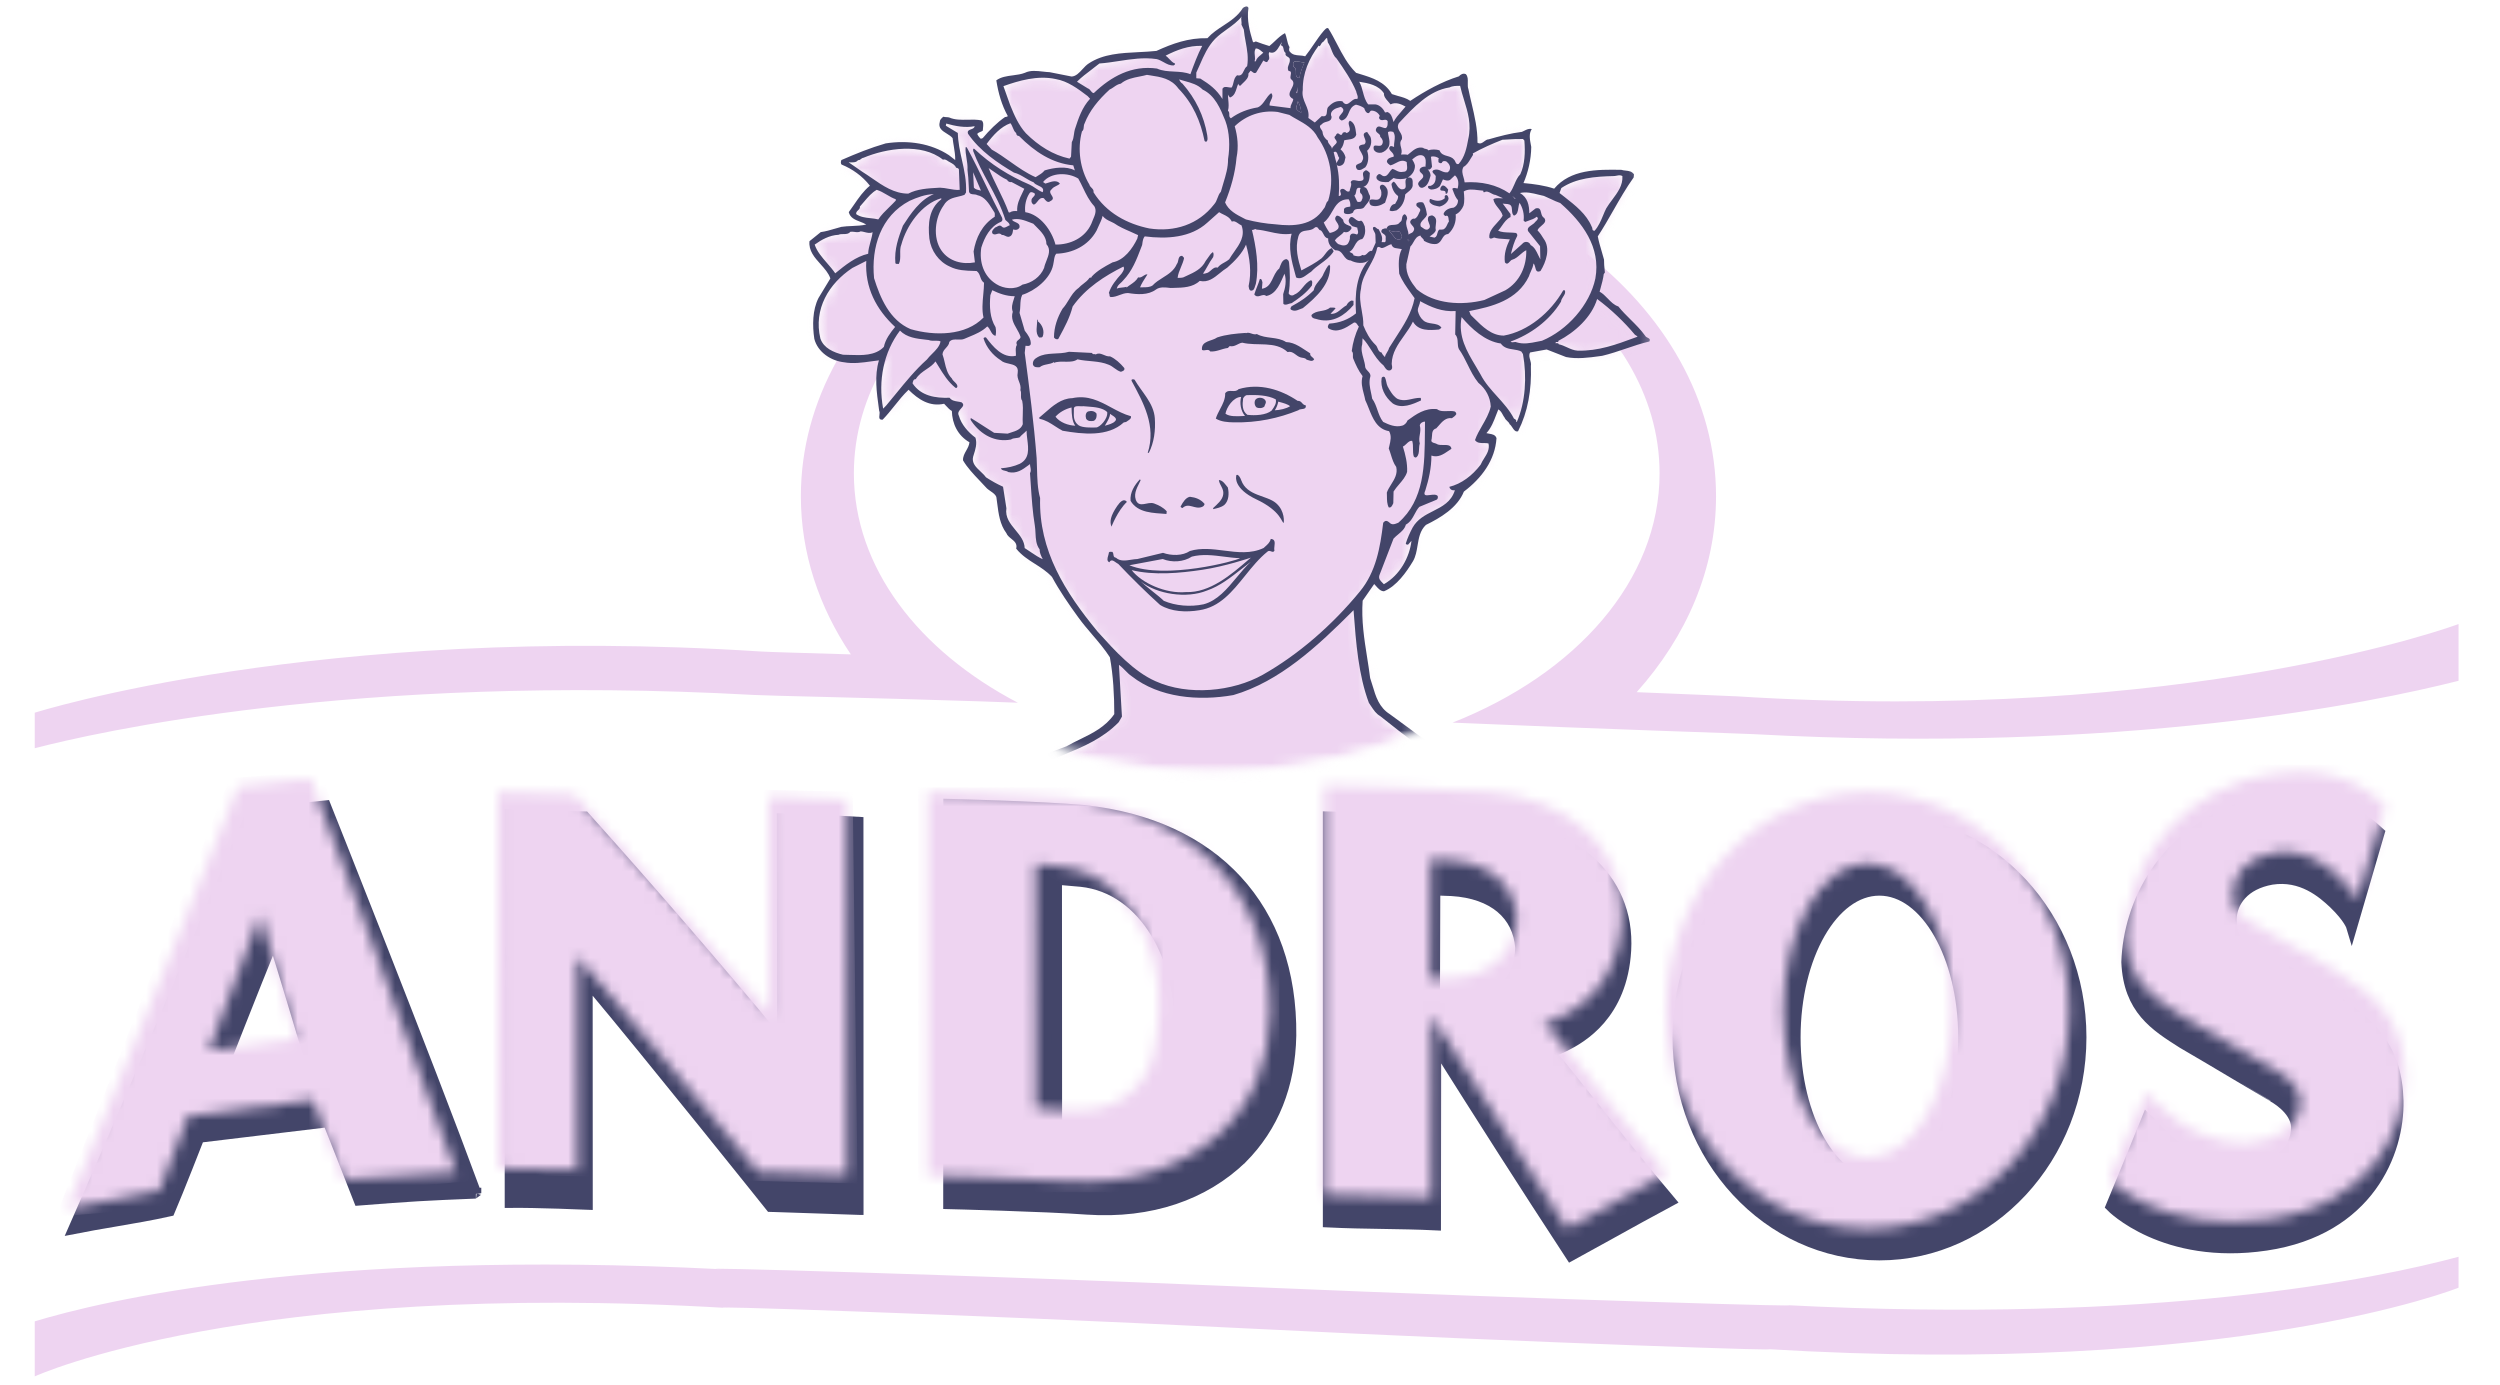 <svg width="231" height="128" viewBox="0 0 231 128" fill="none" version="1.1" sodipodi:docname="andros.svg" inkscape:version="1.3.2 (091e20ef0f, 2023-11-25)" xmlns:inkscape="http://www.inkscape.org/namespaces/inkscape" xmlns:sodipodi="http://sodipodi.sourceforge.net/DTD/sodipodi-0.dtd" xmlns:xlink="http://www.w3.org/1999/xlink" xmlns="http://www.w3.org/2000/svg" xmlns:svg="http://www.w3.org/2000/svg"><sodipodi:namedview pagecolor="#545784" bordercolor="#000000" borderopacity="0.25" inkscape:showpageshadow="2" inkscape:pageopacity="0.0" inkscape:pagecheckerboard="0" inkscape:deskcolor="#d1d1d1" inkscape:zoom="2.7402597" inkscape:cx="105.64692" inkscape:cy="78.64218" inkscape:window-width="1440" inkscape:window-height="891" inkscape:window-x="0" inkscape:window-y="32" inkscape:window-maximized="1" inkscape:current-layer="svg56"/><path d="M 116.283 13.648 C 92.973 13.648 74 28.095 74 45.855 C 74 51.114 75.667 56.077 78.617 60.465 C 74.114 60.33 71.072 60.25 70.234 60.195 C 29.357 57.545 3.211 65.854 3.211 65.854 L 3.211 69.135 C 8.495 67.769 32.579 62.163 69.691 64.215 C 71.175 64.299 79.447 64.443 90.516 64.803 L 90.52 64.803 C 91.616 64.837 92.901 64.892 94.049 64.932 C 84.874 60.129 78.898 52.436 78.898 43.736 C 78.898 29.177 95.565 17.371 116.123 17.371 C 136.68 17.371 153.344 29.177 153.344 43.736 C 153.344 53.645 145.621 62.264 134.217 66.77 C 148.822 67.404 160.772 67.768 161.992 67.834 C 196.225 69.689 219.149 64.937 227.17 62.906 L 227.17 57.662 C 227.17 57.662 202.22 66.997 160.289 64.33 L 160.289 64.334 C 159.675 64.296 156.303 64.172 151.229 63.957 C 155.85 58.795 158.562 52.565 158.562 45.855 C 158.562 28.095 139.593 13.648 116.283 13.648 z M 227.17 116.125 C 219.724 118.131 199.371 122.384 164.805 120.582 C 169.227 120.815 143.975 120.126 115.77 118.924 C 87.882 117.73 61.819 117.031 66.736 117.281 C 29.265 115.367 9.265 120.257 3.211 122.092 L 3.211 127.178 C 3.211 127.178 22.801 118.2 67.348 120.867 C 62.548 120.581 87.975 121.381 115.188 122.744 C 142.704 124.119 167.344 124.908 163.031 124.643 C 206.465 127.297 227.17 118.984 227.17 118.984 L 227.17 116.125 z " fill="#eed4f1" fill-opacity="1"/><path d="M208.153 87.915C210.879 89.416 212.304 90.256 215.085 91.961C219.237 94.557 221.477 96.983 221.583 101.729C221.68 106.47 218.865 113.645 209.391 115.056C199.918 116.463 195.069 111.471 195.069 111.471C196.198 108.751 197.267 106.141 198.388 103.383C198.831 103.792 202.061 108.111 207.388 108.064C210.499 107.74 212.194 106.363 212.194 104.116C212.131 102.432 210.004 101.319 210.004 101.319C209.987 101.319 204.479 98.007 201.664 96.378C199.161 94.783 196.697 93.27 196.511 88.9C196.68 83.507 199.884 77.069 207.223 74.57C212.46 73.151 216.206 73.773 219.165 76.323C219.389 76.531 219.841 76.937 219.841 76.937L217.301 85.638C217.301 85.638 217.064 84.832 215.656 83.477C214.595 82.475 212.68 80.816 209.903 81.247C207.354 81.699 206.217 83.302 206.162 84.931C206.14 86.632 206.622 86.922 208.153 87.911" fill="#434569" fill-opacity="1" stroke="#434569" stroke-opacity="1"/><path d="M208.153 87.915C210.879 89.416 212.304 90.256 215.085 91.961C219.237 94.557 221.477 96.983 221.583 101.729C221.68 106.47 218.865 113.645 209.391 115.056C199.918 116.463 195.069 111.471 195.069 111.471C196.198 108.751 197.267 106.141 198.388 103.383C198.831 103.792 202.061 108.111 207.388 108.064C210.499 107.74 212.194 106.363 212.194 104.116C212.131 102.432 210.004 101.319 210.004 101.319C209.987 101.319 204.479 98.007 201.664 96.378C199.161 94.783 196.697 93.27 196.511 88.9C196.68 83.507 199.884 77.069 207.223 74.57C212.46 73.151 216.206 73.773 219.165 76.323C219.389 76.531 219.841 76.937 219.841 76.937L217.301 85.638C217.301 85.638 217.064 84.832 215.656 83.477C214.595 82.475 212.68 80.816 209.903 81.247C207.354 81.699 206.217 83.302 206.162 84.931C206.14 86.632 206.622 86.922 208.153 87.911V87.911" stroke="#434569" stroke-width="0.788" fill="#434569" fill-opacity="1" stroke-opacity="1"/><path fill-rule="evenodd" clip-rule="evenodd" d="m 43.969,110.248 c 5e-4,-0.001 10e-4,-0.001 0.002,-0.001 v 0.005 c -6e-4,-0.002 -0.001,-0.003 -0.002,-0.004 z m 0,0 C 39.353,97.691 30.076,74.46 30.076,74.46 l -6.903,0.712 c 0,0 -10.53,25.193 -16.347,38.35 1.199,-0.238 2.443,-0.45 3.694,-0.663 1.736,-0.296 3.485,-0.594 5.146,-0.966 0.765,-1.773 2.727,-6.804 2.727,-6.804 l 11.93,-1.437 c 0,0 2.131,5.372 2.853,7.239 4.671,-0.375 6.197,-0.456 10.795,-0.643 z m -23.583,-11.124 c 0,0 3.078,-7.879 4.895,-12.304 h 0.004 c 1.222,3.935 3.407,11.26 3.407,11.26 z" fill="#434569" fill-opacity="1" stroke="#434569" stroke-opacity="1"/><path d="m 79.395,111.863 -8.235,-0.277 c 0,0 -11.109,-13.903 -16.791,-20.674 0,6.681 0.008,20.478 0.008,20.478 0,0 -4.861,-0.209 -7.347,-0.175 0,-13.076 0,-24.583 -0.013,-36.052 2.384,0.051 4.667,0.175 7.051,0.209 6.134,6.847 11.997,13.63 18.135,21.019 -0.013,-7.312 -0.021,-14.078 -0.034,-20.848 2.439,0.026 7.22,0.328 7.22,0.328 l 0.008,35.992 z" fill="#434569" stroke="#434569" stroke-width="0.788" display="inline" fill-opacity="1" stroke-opacity="1"/><path fill-rule="evenodd" clip-rule="evenodd" d="m 114.742,107.037 c 2.921,-2.947 4.443,-6.724 4.536,-11.358 0.123,-11.759 -7.077,-19.51 -19.095,-20.793 -4.062,-0.367 -12.521,-0.571 -12.521,-0.571 -0.009,11.746 -0.009,23.888 -0.009,36.908 0,0 8.932,0.222 12.779,0.508 5.915,0.4 10.831,-1.348 14.309,-4.694 z m -5.76,-11.386 c -0.217,3.326 -0.375,5.738 -2.885,7.821 v 0.004 c -2.336,1.938 -5.97,1.49 -7.7,1.277 -0.33,-0.041 -0.59,-0.073 -0.759,-0.079 L 97.626,81.243 c 0.484,0.046 0.953,0.086 1.425,0.127 0.278,0.024 0.557,0.048 0.841,0.073 5.944,0.623 9.398,7.333 9.114,13.848 -0.008,0.121 -0.015,0.241 -0.023,0.36 z" fill="#434569" fill-opacity="1" stroke="#434569" stroke-opacity="1"/><path fill-rule="evenodd" clip-rule="evenodd" d="M146.509 101.336C145.033 99.479 143.954 98.121 143.783 97.956C143.473 97.658 143.211 97.5 143.068 97.413C143.008 97.377 142.968 97.354 142.955 97.337C142.955 97.337 143.745 97.086 144.595 96.651C146.129 95.875 149.866 93.781 150.221 87.826C150.627 80.927 144.942 76.625 138.043 76.075C132.822 75.726 122.731 75.478 122.731 75.478V112.916C124.423 113 126.079 113.026 127.735 113.053C129.36 113.078 130.984 113.104 132.644 113.185C132.644 107.578 132.653 102.189 132.665 96.54C136.889 103.234 140.93 109.573 145.144 116.011C146.424 115.313 147.656 114.629 148.879 113.951C150.672 112.958 152.444 111.975 154.314 110.972C152.032 108.285 148.795 104.212 146.509 101.336ZM140.507 87.569C140.507 87.569 140.507 87.569 140.507 87.57V87.566C140.507 87.567 140.507 87.568 140.507 87.569ZM134.145 82.296C138.004 82.535 140.287 84.534 140.507 87.569C140.477 88.983 139.991 90.231 139.074 91.224C138.026 92.349 136.322 92.98 134.826 93.074C133.771 93.134 133.298 93.128 132.953 93.124C132.808 93.123 132.685 93.121 132.551 93.125C132.551 91.29 132.56 89.493 132.568 87.694C132.577 85.89 132.585 84.083 132.585 82.232C132.585 82.232 133.545 82.283 134.145 82.296Z" fill="#434569" fill-opacity="1" stroke="#434569" stroke-opacity="1"/><path fill-rule="evenodd" clip-rule="evenodd" d="M155.041 95.845C155.041 84.718 163.373 75.709 173.653 75.709C183.943 75.709 192.287 84.739 192.287 95.845C192.287 106.952 183.934 115.96 173.653 115.96C163.373 115.96 155.041 106.973 155.041 95.845ZM165.875 95.845C165.875 103.336 169.363 109.42 173.654 109.42C177.953 109.42 181.436 103.349 181.436 95.845C181.436 88.342 177.948 82.258 173.654 82.258C169.359 82.258 165.875 88.355 165.875 95.845Z" fill="#434569" fill-opacity="1" stroke="#434569" stroke-opacity="1"/><mask id="a" style="mask-type:luminance" maskUnits="userSpaceOnUse" x="8" y="71" width="37" height="41"><path fill-rule="evenodd" clip-rule="evenodd" d="M44.156 108.34C39.701 108.531 38.222 108.613 33.697 108.994C32.997 107.096 30.933 101.636 30.933 101.636L19.378 103.096C19.378 103.096 17.477 108.21 16.736 110.013C13.968 110.663 10.946 111.092 8.174 111.668C13.809 98.295 24.009 72.688 24.009 72.688L30.696 71.964C30.696 71.964 39.684 95.582 44.156 108.344V108.34ZM26.052 84.527C24.291 89.025 21.31 97.034 21.31 97.034L29.357 95.972C29.357 95.972 27.24 88.527 26.056 84.527H26.052Z" fill="white"/></mask><g mask="url(#a)" transform="translate(-2)" fill="#eed4f1" fill-opacity="1"><path d="M 45.618,109.124 7.142,112.431 23.227,71.898 31.593,71.274 Z" fill="#eed4f1" fill-opacity="1"/></g><mask id="b" style="mask-type:luminance" maskUnits="userSpaceOnUse" x="194" y="71" width="29" height="42"><path fill-rule="evenodd" clip-rule="evenodd" d="M208.378 85.462C211.185 86.966 212.651 87.808 215.515 89.517C219.788 92.118 222.094 94.549 222.203 99.304C222.303 104.055 219.405 111.245 209.653 112.659C199.9 114.069 194.909 109.066 194.909 109.066C196.071 106.34 197.172 103.726 198.325 100.962C198.782 101.372 202.107 105.7 207.59 105.653C210.793 105.328 212.538 103.948 212.538 101.697C212.473 100.009 210.284 98.894 210.284 98.894C210.266 98.894 204.596 95.575 201.698 93.943C199.121 92.345 196.584 90.828 196.393 86.449C196.567 81.045 199.866 74.594 207.42 72.09C212.812 70.668 216.668 71.291 219.714 73.846C219.945 74.056 220.41 74.462 220.41 74.462L217.795 83.181C217.795 83.181 217.551 82.374 216.102 81.015C215.01 80.011 213.038 78.349 210.179 78.781C207.555 79.234 206.385 80.84 206.328 82.472C206.306 84.176 206.802 84.467 208.378 85.458" fill="white"/></mask><g mask="url(#b)" fill="#eed4f1" fill-opacity="1"><rect x="192.981" y="70.65" width="34.932" height="47.784" fill="#eed4f1" fill-opacity="1"/></g><mask id="c" style="mask-type:luminance" maskUnits="userSpaceOnUse" x="46" y="73" width="33" height="36"><path fill-rule="evenodd" clip-rule="evenodd" d="M78.273 108.567L70.069 108.3C70.069 108.3 59.001 94.904 53.341 88.38C53.341 94.817 53.349 108.111 53.349 108.111C53.349 108.111 48.506 107.91 46.03 107.942C46.03 95.343 46.03 84.256 46.017 73.205C48.392 73.254 50.667 73.374 53.042 73.406C59.153 80.004 64.994 86.54 71.109 93.659C71.096 86.614 71.088 80.094 71.075 73.571C73.505 73.595 78.269 73.887 78.269 73.887L78.277 108.567H78.273Z" fill="white"/></mask><g mask="url(#c)" fill="#eed4f1" fill-opacity="1"><path d="M45.128 72.429L78.787 73.16L79.237 109.36L45.352 108.481L45.128 72.429Z" fill="#eed4f1" fill-opacity="1"/></g><mask id="d" style="mask-type:luminance" maskUnits="userSpaceOnUse" x="85" y="73" width="33" height="37"><path fill-rule="evenodd" clip-rule="evenodd" d="M117.36 93.719C117.267 98.17 115.744 101.797 112.822 104.626C109.341 107.839 104.423 109.518 98.506 109.133C94.658 108.859 85.722 108.646 85.722 108.646C85.722 96.143 85.722 84.484 85.73 73.205C85.73 73.205 94.193 73.402 98.257 73.754C110.28 74.986 117.482 82.429 117.36 93.719ZM104.173 101.203C106.774 99.132 106.85 96.72 107.083 93.347C107.366 87.092 103.911 80.648 97.965 80.05C97.2 79.985 96.468 79.927 95.698 79.858L95.711 102.358C96.768 102.39 101.391 103.422 104.173 101.207V101.203Z" fill="white"/></mask><g mask="url(#d)" fill="#eed4f1" fill-opacity="1"><rect x="84.838" y="72.755" width="33.372" height="37.41" fill="#eed4f1" fill-opacity="1"/></g><mask id="e" style="mask-type:luminance" maskUnits="userSpaceOnUse" x="122" y="72" width="32" height="42"><path fill-rule="evenodd" clip-rule="evenodd" d="M143.414 95.29C143.851 95.716 150.203 103.972 153.964 108.439C150.813 110.144 147.937 111.789 144.778 113.529C140.556 107.026 136.507 100.622 132.276 93.86C132.264 99.566 132.255 105.01 132.255 110.674C128.897 110.51 125.683 110.57 122.324 110.402V72.584C122.324 72.584 132.433 72.834 137.663 73.187C144.575 73.743 150.271 78.088 149.864 85.057C149.509 91.073 145.765 93.188 144.228 93.972C143.376 94.411 142.584 94.665 142.584 94.665C142.631 94.721 142.974 94.863 143.414 95.29ZM140.132 84.798C139.912 81.732 137.625 79.712 133.759 79.471C133.157 79.458 132.196 79.406 132.196 79.406C132.196 83.14 132.162 86.698 132.162 90.41C132.615 90.397 132.941 90.445 134.44 90.358C135.94 90.264 137.646 89.626 138.697 88.489C139.616 87.486 140.103 86.224 140.132 84.794V84.798Z" fill="white"/></mask><g mask="url(#e)" fill="#eed4f1" fill-opacity="1"><rect x="120.757" y="71.335" width="33.812" height="43.025" fill="#eed4f1" fill-opacity="1"/></g><mask id="f" style="mask-type:luminance" maskUnits="userSpaceOnUse" x="153" y="73" width="39" height="41"><path fill-rule="evenodd" clip-rule="evenodd" d="M172.565 73.205C162.29 73.205 153.964 82.23 153.964 93.378C153.964 104.526 162.29 113.53 172.565 113.53C182.839 113.53 191.187 104.505 191.187 93.378C191.187 82.252 182.847 73.205 172.565 73.205ZM172.564 106.978C168.277 106.978 164.791 100.883 164.791 93.378C164.791 85.874 168.272 79.766 172.564 79.766C176.857 79.766 180.342 85.861 180.342 93.378C180.342 100.896 176.861 106.978 172.564 106.978Z" fill="white"/></mask><g mask="url(#f)" fill="#eed4f1" fill-opacity="1"><rect x="152.675" y="72.419" width="39.99" height="42.213" fill="#eed4f1" fill-opacity="1"/></g><mask id="g" style="mask-type:luminance" maskUnits="userSpaceOnUse" x="75" y="0" width="84" height="72"><path fill-rule="evenodd" clip-rule="evenodd" d="M152.976 44.406C152.976 59.286 136.501 71.344 116.177 71.344C95.853 71.344 79.374 59.282 79.374 44.406C79.374 39.191 73.486 26.726 76.815 19.742C82.972 6.806 103.161 0 116.358 0C132.017 0 153.056 6.246 158.679 21.214C160.356 25.678 152.972 40.99 152.972 44.406H152.976Z" fill="white"/></mask><g mask="url(#g)" transform="translate(-4)"><mask id="h" maskUnits="userSpaceOnUse" x="69" y="-5" width="89" height="77"><path fill-rule="evenodd" clip-rule="evenodd" d="m 156.649,37.316 c 0.214,17.748 -15.18,34.062 -40.829,34.062 -22.186,0 -51.924,-17.54 -45.49,-34.062 4.627,-11.876 3.993,-43.553 45.738,-41.236 53.071,2.945 40.186,8.409 40.581,41.236 z" fill="#ffffff"/></mask><g mask="url(#h)"><mask id="i" maskUnits="userSpaceOnUse" x="66" y="-1" width="102" height="75"><path fill-rule="evenodd" clip-rule="evenodd" d="m 167.765,36.909 c 0,20.429 -22.627,36.989 -50.537,36.989 -27.91,0 -50.529,-16.56 -50.529,-36.989 0,-20.43 22.623,-36.985 50.533,-36.985 27.91,0 50.537,16.56 50.537,36.985 z" fill="#ffffff"/></mask><g mask="url(#i)" display="inline"><mask id="j" maskUnits="userSpaceOnUse" x="77" y="1" width="81" height="86"><path fill-rule="evenodd" clip-rule="evenodd" d="m 98.513,50.94 2.509,1.663 c 0,0 3.509,5.902 5.813,7.743 l 0.495,5.851 -3.181,2.448 c 0,0 -5.287,2.325 -7.661,2.843 -3.341,0.734 -12.86,3.997 -12.86,3.997 0,0 -2.959,2.117 -5.732,5.134 -0.542,0.603 0.08,5.473 -0.382,5.588 0.429,-0.106 79.838,0 79.838,0 0,0 0.109,-5.741 0.382,-6.089 0.95,-1.175 -2.303,-2.321 -4.139,-3.386 -2.535,-1.476 -7.901,-3.411 -10.612,-4.035 -2.32,-0.53 -7.166,-3.708 -7.166,-3.708 L 131,65.518 c 0,0 -1.37,-5.138 -1.37,-7.501 0,-2.363 -0.273,-2.359 -0.273,-2.359 l 1.513,-2.083 0.958,0.832 c 0,0 1.929,-1.112 2.479,-2.639 0.551,-1.527 0.206,-2.499 1.034,-3.191 0.828,-0.696 3.262,-1.46 3.51,-3.331 0,0 2.988,-1.528 3.021,-4.442 l -1.197,-0.246 c 0,0 1.164,-0.832 1.58,-3.335 l 1.82,2.503 c 0,0 1.752,-2.745 0.827,-7.255 l 2.194,-0.416 c 0,0 2.198,0.806 3.022,0.832 2.551,0.072 5.501,-1.387 5.501,-1.387 0,0 -0.996,-2.015 -4.257,-4.306 0,0 1.093,-1.977 -0.143,-4.96 l 3.442,-5.834 c 0,0 -4.472,-1.353 -7.359,1.701 l -3.164,-0.556 c 0,0 1.546,-2.168 0.861,-5.223 0,0 -3.459,0.556 -4.783,1.54 0,0 -0.168,-2.567 -0.58,-4.234 -0.416,-1.663 -0.525,-2.151 -0.525,-2.151 l -2.656,0.84 -1.975,1.277 -1.963,-0.31 c 0,0 -0.693,-1.663 -3.307,-1.807 l -2.472,-4.307 c 0,0 -1.513,1.667 -2.063,2.639 l -1.379,-0.276 -0.685,-1.807 -1.378,1.112 -1.74,-0.709 -0.567,-2.945 -3.737,2.639 c 0,0 -1.895,0.216 -4.236,1.184 0,0 -4.379,0.123 -5.337,0.539 -0.967,0.416 -2.471,1.905 -2.471,1.905 0,0 -3.232,-1.052 -6.527,0.335 0,0 -0.374,-0.513 0.727,3.097 0,0 -1.841,1.277 -2.669,2.389 l -0.672,-0.798 0.622,-0.692 c 0,0 0.252,-0.416 -1.677,-0.556 -1.921,-0.136 -1.799,-0.072 -1.799,-0.072 l 0.042,0.772 1.198,0.798 0.143,1.353 0.311,1.387 c 0,0 -2.042,-1.566 -2.833,-1.633 -0.79,-0.068 -2.147,-1.022 -5.035,0.017 -2.887,1.044 -2.833,1.341 -2.833,1.341 0,0 2.854,1.837 2.854,2.219 0,0 -1.752,1.494 -2.026,2.639 l 2.337,1.006 -0.79,0.208 c 0,0 -2.744,-0.127 -4.291,0.399 -1.547,0.518 -1.076,1.239 -1.076,1.239 l 1.736,3.038 c 0,0 -2.803,3 -0.925,6.288 1.03,1.803 5.585,0.522 5.585,0.522 0,0 -0.63,2.558 -0.357,3.772 0.269,1.218 -0.118,1.969 0.303,1.867 0.408,-0.106 2.454,-2.766 2.454,-2.766 0,0 1.593,2.037 3.627,1.481 0,0 0.206,0.73 0.996,0.624 0,0 -0.622,1.455 1.475,3.263 l -0.551,1.494 c 0,0 1.45,2.185 2.925,3.055 0,0 0.277,3.331 1.752,4.476 l 0.336,0.921 z" fill="#ffffff"/></mask><g mask="url(#j)" display="inline"><mask id="k" maskUnits="userSpaceOnUse" x="77" y="1" width="82" height="86"><path fill-rule="evenodd" clip-rule="evenodd" d="m 98.585,51.122 2.517,1.672 c 0,0 3.522,5.923 5.833,7.769 l 0.358,5.762 -3.144,2.321 c 0,0 -5.392,2.278 -7.779,2.8 -3.349,0.734 -12.722,4.306 -12.722,4.306 0,0 -2.967,2.126 -5.749,5.159 -0.551,0.603 0.076,5.49 -0.391,5.605 0.433,-0.106 80.137,0 80.137,0 0,0 0.105,-5.758 0.387,-6.106 0.949,-1.184 -2.32,-2.329 -4.161,-3.403 -2.543,-1.481 -7.926,-3.42 -10.654,-4.048 -2.328,-0.535 -7.186,-3.721 -7.186,-3.721 l -4.833,-3.483 c 0,0 -1.379,-5.155 -1.379,-7.523 0,-2.368 -0.273,-2.368 -0.273,-2.368 l 1.517,-2.087 0.862,0.446 c 0,0 1.815,-1.196 2.366,-2.732 0.55,-1.532 0.399,-2.626 1.227,-3.322 0.828,-0.696 3.312,-0.87 3.551,-2.749 0,0 3.005,-1.532 3.039,-4.459 l -1.206,-0.242 c 0,0 1.172,-0.836 1.588,-3.343 l 1.828,2.507 c 0,0 1.761,-2.749 0.828,-7.281 l 2.211,-0.416 c 0,0 2.198,0.815 3.038,0.836 2.556,0.072 5.523,-1.392 5.523,-1.392 0,0 -1.001,-2.02 -4.279,-4.319 0,0 1.106,-1.986 -0.138,-4.981 l 3.45,-5.851 c 0,0 -4.43,-1.799 -7.329,1.264 l -3.232,-0.115 c 0,0 1.273,-2.223 0.58,-5.291 0,0 -3.379,0.526 -4.485,1.222 0,0 -0.201,-2.198 -0.617,-3.874 -0.412,-1.672 -0.517,-2.16 -0.517,-2.16 l -2.761,0.607 -2.173,1.455 -1.694,-0.25 c 0,0 -0.689,-1.672 -3.312,-1.812 l -2.483,-4.319 c -0.324,-0.221 -2.081,1.286 -2.072,2.648 l -1.379,-0.28 -1.177,-2.079 -0.895,1.379 -1.74,-0.751 -0.731,-2.928 -3.433,2.605 c 0,0 -3.073,-0.055 -4.502,1.133 0,0 -4.601,0.462 -5.568,0.878 -0.967,0.416 -2.19,1.689 -2.19,1.689 0,0 -3.572,-1.196 -6.884,0.199 0,0 0.055,-0.39 1.156,3.233 0,0 -2.001,1.239 -2.828,2.355 l -0.614,-0.747 0.328,-1.23 c 0,0 0.155,0.229 -1.778,0.089 -1.929,-0.14 -1.458,-0.233 -1.458,-0.233 l 0.088,0.823 1.21,0.802 0.139,1.358 0.311,1.396 c 0,0 -2.358,-1.718 -3.152,-1.786 -0.794,-0.068 -2.223,-0.849 -5.123,0.2 -2.9,1.044 -2.458,1.311 -2.458,1.311 0,0 2.425,1.485 2.425,1.867 0,0 -1.593,1.472 -1.87,2.622 l 2.623,1.396 h -2.282 c 0,0 -1.257,0.072 -2.812,0.598 -1.555,0.522 -1.084,1.252 -1.084,1.252 l 2.072,2.962 c 0,0 -2.921,3.22 -1.034,6.517 1.034,1.812 5.594,0.594 5.594,0.594 0,0 -0.584,2.474 -0.311,3.696 0.277,1.218 -0.105,1.88 0.311,1.778 0.412,-0.106 2.484,-2.754 2.484,-2.754 0,0 1.311,2.02 3.349,1.464 0,0 0.206,0.73 1,0.628 0,0 -0.622,1.464 1.484,3.276 l -0.555,1.498 c 0,0 1.45,2.194 2.933,3.068 0,0 0.277,3.343 1.761,4.493 l 0.336,0.921 z" fill="#ffffff"/></mask><g mask="url(#k)"><rect x="70.554" y="-3.92" width="91.027" height="91.344" fill="#eed4f1" display="inline" fill-opacity="1" stroke-width="1.073"/></g></g><path d="m 130.626,12.636 c 0.16,0.45 0.063,0.972 -0.303,1.294 0.168,0.479 0.147,1.129 -0.168,1.527 -0.231,0.127 -0.441,0.348 -0.735,0.216 -0.118,-0.115 -0.194,-0.318 -0.063,-0.45 0.176,-0.132 0.462,-0.119 0.525,-0.39 0.399,-0.594 -1.021,-1.379 0.177,-1.494 0.437,-0.361 -0.509,-0.989 0.264,-1.146 l 0.303,0.45 z" fill="#434569" fill-opacity="1"/><path d="m 132.181,17.485 c 0.143,0.45 -0.08,0.84 -0.202,1.247 -0.357,0.233 -0.836,0.424 -1.273,0.25 -0.168,-0.098 -0.185,-0.276 -0.177,-0.45 0.21,-0.263 0.66,0.085 0.933,-0.174 0.206,-0.208 0.206,-0.526 0.143,-0.772 -0.08,-0.132 -0.151,-0.276 -0.071,-0.424 0.248,-0.276 0.55,0.106 0.647,0.323 z" fill="#434569" fill-opacity="1"/><path d="m 137.813,17.514 c -0.047,0.148 -0.026,0.437 -0.24,0.382 0.063,-0.535 -0.66,-0.013 -0.454,-0.577 0.223,-0.437 0.567,0.047 0.694,0.199 z" fill="#434569" fill-opacity="1"/><path d="m 137.85,18.359 c -0.08,0.373 -0.487,0.653 -0.836,0.726 -0.345,-0.072 -0.693,-0.102 -0.925,-0.42 0.017,-0.106 -0.046,-0.259 0.097,-0.28 0.437,0.191 0.904,0.28 1.315,-0.068 -0.012,-0.115 -0.046,-0.221 0.072,-0.28 0.193,-0.072 0.265,0.195 0.273,0.322 z" fill="#434569" fill-opacity="1"/><path d="m 123.107,24.244 c 0.097,0.912 0.122,1.973 -0.037,2.864 0.117,0.225 0.374,0.246 0.55,0.098 0.651,-0.263 0.883,-1.061 1.521,-1.319 0.177,0.102 0.089,0.344 0.08,0.496 -0.533,0.696 -1.181,1.171 -1.874,1.625 -0.24,0.025 -0.58,0.259 -0.765,0.068 L 122.565,27.18 c 0.194,-0.569 0.336,-1.281 0.122,-1.892 -0.345,0.743 -0.71,1.892 -1.689,2.062 -0.345,-0.305 -0.77,0.314 -1.102,-0.144 0.143,-0.479 0.375,-0.946 0.513,-1.426 0.185,-0.047 0.194,0.187 0.24,0.305 l -0.046,0.594 c 0.996,-0.144 0.933,-1.337 1.601,-1.871 0.134,-0.331 0.231,-0.802 0.647,-0.87 0.134,0.047 0.248,0.148 0.248,0.305 z" fill="#434569" fill-opacity="1"/><path d="m 126.902,24.587 c 0.047,1.659 -1.29,2.881 -2.517,3.882 -0.328,0.102 -0.685,0.361 -1.038,0.174 -0.206,-0.089 -0.063,-0.263 0,-0.352 0.719,-0.373 1.412,-0.827 2.042,-1.468 0.089,-0.624 0.74,-1.001 0.925,-1.57 0.151,-0.272 0.286,-0.62 0.513,-0.793 l 0.071,0.127 z" fill="#434569" fill-opacity="1"/><path d="m 129.067,28.177 c -0.837,1.001 -1.912,1.659 -3.207,1.362 -0.252,-0.102 -0.677,-0.059 -0.685,-0.424 0.454,-0.501 1.236,-0.259 1.723,-0.696 0.177,0.017 0.353,-0.025 0.513,0.047 -0.097,0.161 -0.311,0.348 -0.471,0.522 0.605,0.098 0.988,-0.522 1.475,-0.772 0.08,-0.191 0.269,-0.378 0.454,-0.446 l 0.194,0.025 v 0.378 z" fill="#434569" fill-opacity="1"/><path d="m 99.934,29.717 c 0.382,0.314 0.597,0.857 0.416,1.37 -0.063,0.127 -0.193,0.098 -0.32,0.098 -0.424,-0.39 -0.176,-1.116 -0.193,-1.642 0.122,-0.042 0.017,0.148 0.097,0.174 z" fill="#434569" fill-opacity="1"/><path d="m 132.223,35.717 c 0.214,0.39 0.446,0.823 0.866,1.116 0.756,0.369 1.387,-0.089 2.168,-0.072 0.063,0.059 0.034,0.157 0.034,0.246 -0.757,0.348 -1.778,0.798 -2.593,0.276 -0.731,-0.594 -1.173,-1.455 -1.034,-2.363 0.063,-0.119 0.193,-0.148 0.286,-0.072 0.151,0.259 0.134,0.594 0.273,0.874 z" fill="#434569" fill-opacity="1"/><path d="m 127.486,15.177 c 0,0 0.017,0.017 0.026,0.03 -0.009,-0.025 -0.009,-0.051 -0.017,-0.081 0,0.017 -0.013,0.03 -0.013,0.051 z" fill="#434569" fill-opacity="1"/><path fill-rule="evenodd" clip-rule="evenodd" d="m 96.952,71.757 -0.006,0.003 0.008,-0.003 c 0.015,0.002 0.022,-1e-4 0.018,-0.006 l -0.018,0.006 z m 0,0 c 0.991,-0.444 1.917,-0.756 2.881,-1.082 h 10e-5 l 3e-4,-1e-4 3e-4,-1e-4 0.003,-9e-4 7e-4,-2e-4 0.002,-8e-4 0.001,-4e-4 0.002,-6e-4 c 0.457,-0.154 0.922,-0.311 1.407,-0.487 0.362,-0.159 0.726,-0.31 1.09,-0.462 1.778,-0.741 3.549,-1.48 5.025,-2.987 l 0.303,-0.522 -0.278,-4.777 c 0.2,0.123 0.387,0.315 0.578,0.511 0.191,0.196 0.387,0.397 0.603,0.537 2.551,1.99 6.17,2.308 9.389,1.74 4.266,-1.247 7.75,-4.476 11.108,-7.845 l 0.008,0.11 c 0.22,2.925 0.441,5.867 1.412,8.46 0.07,0.097 0.137,0.199 0.204,0.302 v 3e-4 c 0.226,0.345 0.46,0.703 0.838,0.915 2.526,2.007 4.577,3.623 7.296,5.13 0.249,-0.086 0.437,-0.157 0.633,-0.23 v -1e-4 c 0.143,-0.053 0.29,-0.109 0.468,-0.173 -0.607,-0.312 -0.818,-0.443 -1.281,-0.73 l -0.001,-0.001 c -0.091,-0.056 -0.191,-0.119 -0.306,-0.189 -1.604,-0.792 -3.078,-1.886 -4.553,-2.982 -0.453,-0.337 -0.907,-0.674 -1.365,-1.002 -0.999,-0.627 -1.299,-1.632 -1.593,-2.621 -0.073,-0.242 -0.145,-0.483 -0.226,-0.718 -0.08,-0.645 -0.181,-1.282 -0.282,-1.919 v -1e-4 -5e-4 c -0.269,-1.702 -0.537,-3.402 -0.412,-5.229 l 1.068,-1.54 c 0.051,0.054 0.102,0.112 0.154,0.17 v 2e-4 c 0.214,0.244 0.439,0.5 0.753,0.5 1.165,-0.479 2.06,-1.756 2.686,-2.792 0.246,-0.432 0.329,-0.934 0.413,-1.437 0.116,-0.694 0.231,-1.389 0.772,-1.902 1.324,-0.653 2.904,-1.57 3.509,-3.08 1.652,-1.247 2.888,-2.919 3.014,-4.939 -0.108,-0.316 -0.395,-0.363 -0.671,-0.408 -0.091,-0.015 -0.181,-0.03 -0.262,-0.054 0.444,-0.479 0.682,-1.106 0.91,-1.706 0.063,-0.166 0.125,-0.329 0.191,-0.487 0.208,0.116 0.311,0.305 0.412,0.49 0.054,0.099 0.107,0.197 0.176,0.282 0.039,0.114 0.138,0.207 0.233,0.297 0.1,0.094 0.197,0.186 0.221,0.297 0.096,0.063 0.175,0.183 0.254,0.305 0.141,0.214 0.284,0.433 0.528,0.349 0.903,-1.786 1.261,-3.819 1.185,-6.029 0.035,-0.203 -0.019,-0.394 -0.071,-0.577 -0.067,-0.233 -0.13,-0.454 -0.001,-0.675 l 1.53,-0.276 1.795,0.7 c 1.016,0.205 2.113,0.054 3.117,-0.084 l 0.224,-0.031 c 0.744,-0.176 1.46,-0.419 2.175,-0.662 0.718,-0.244 1.435,-0.488 2.179,-0.662 0.108,-0.214 -0.013,-0.274 -0.152,-0.342 -0.088,-0.043 -0.182,-0.089 -0.231,-0.179 -0.384,-0.541 -0.868,-1.022 -1.35,-1.5 v -10e-5 0 -10e-5 -1e-4 0 -10e-5 0 -10e-5 0 -10e-5 0 -10e-5 0 -10e-5 0 -10e-5 0 -10e-5 0 -10e-5 0 c -0.398,-0.395 -0.795,-0.789 -1.133,-1.214 -0.391,-0.123 -0.682,-0.424 -0.976,-0.727 -0.234,-0.242 -0.469,-0.485 -0.756,-0.639 0.029,-0.109 0.06,-0.218 0.09,-0.327 0.118,-0.424 0.236,-0.849 0.293,-1.298 l 0.105,-0.148 c -0.006,-0.062 -0.012,-0.124 -0.019,-0.187 v -2e-4 -10e-5 -10e-5 0 -10e-5 -1e-4 c -0.034,-0.338 -0.068,-0.686 -0.061,-1 -0.068,-0.264 -0.146,-0.525 -0.223,-0.787 -0.132,-0.449 -0.265,-0.898 -0.353,-1.364 0.515,-0.784 0.976,-1.592 1.436,-2.4 v 0 l 0.001,-10e-5 v 0 -10e-5 -10e-5 0 -10e-5 -10e-5 0 -10e-5 -10e-5 0 -10e-5 0 -1e-4 c 0.588,-1.031 1.177,-2.063 1.879,-3.047 l 0.029,-0.28 c -0.189,-0.286 -0.48,-0.318 -0.77,-0.35 -0.135,-0.015 -0.27,-0.029 -0.394,-0.07 -2.286,-0.043 -4.703,-0.043 -6.211,1.74 -0.9,-0.301 -1.858,-0.429 -2.837,-0.518 0.424,-0.989 0.702,-2.138 0.719,-3.339 -0.012,-0.064 -0.025,-0.131 -0.038,-0.2 -0.091,-0.472 -0.199,-1.035 0.084,-1.442 -0.231,-0.087 -0.471,0.035 -0.699,0.15 -0.071,0.036 -0.141,0.072 -0.209,0.1 -1.067,0.132 -2.08,0.407 -3.076,0.692 -0.157,0 -0.284,0.096 -0.41,0.191 -0.18,0.137 -0.358,0.271 -0.62,0.119 0.012,-1.27 -0.262,-2.433 -0.536,-3.592 v -2.9e-4 c -0.106,-0.447 -0.211,-0.894 -0.3,-1.346 -0.071,-0.178 -0.065,-0.389 -0.06,-0.602 0.008,-0.295 0.016,-0.59 -0.18,-0.794 -0.248,-0.115 -0.479,0.025 -0.647,0.204 -1.572,0.492 -3.072,1.324 -4.489,2.266 -0.344,-0.244 -0.744,-0.35 -1.14,-0.455 C 132.978,8.808 132.79,8.758 132.61,8.694 131.942,7.539 130.785,7.185 129.692,6.85 129.561,6.81 129.431,6.77 129.302,6.729 128.523,5.963 128.033,5.019 127.54,4.07 v -3e-5 c -0.254,-0.49 -0.51,-0.982 -0.806,-1.452 -0.13,-0.079 -0.239,0.04 -0.331,0.139 -0.027,0.029 -0.053,0.057 -0.076,0.077 -0.354,0.412 -0.652,0.85 -0.951,1.288 v 1.2e-4 c -0.248,0.364 -0.496,0.729 -0.777,1.079 -0.163,-0.05 -0.338,-0.063 -0.512,-0.076 -0.339,-0.025 -0.672,-0.049 -0.9,-0.348 -0.113,-0.089 -0.071,-0.289 -0.033,-0.42 -0.132,-0.219 -0.186,-0.459 -0.241,-0.701 v -5e-5 c -0.045,-0.2 -0.09,-0.401 -0.18,-0.593 -0.342,0.174 -0.635,0.452 -0.926,0.729 -0.17,0.161 -0.34,0.323 -0.519,0.463 -0.421,-0.132 -0.883,-0.28 -1.236,-0.42 -0.039,-0.006 -0.077,0.016 -0.115,0.038 -0.063,0.037 -0.124,0.072 -0.179,-0.038 -0.282,-0.959 -0.568,-1.977 -0.4,-3.097 -0.088,-0.263 -0.39,-0.098 -0.512,0 -0.474,0.757 -1.14,1.193 -1.811,1.632 -0.515,0.336 -1.032,0.674 -1.467,1.16 -1.761,-0.042 -3.253,0.509 -4.712,1.175 -0.54,0.058 -1.093,0.085 -1.646,0.113 -1.639,0.082 -3.277,0.163 -4.59,1.033 -0.217,0.13 -0.409,0.339 -0.6,0.547 -0.302,0.329 -0.603,0.656 -1.002,0.675 L 100.993,6.67 C 100.792,6.662 100.582,6.638 100.37,6.614 99.795,6.548 99.201,6.48 98.707,6.725 98.363,6.862 97.975,6.912 97.587,6.963 97.036,7.035 96.485,7.107 96.059,7.425 c 0.185,1.175 0.5,2.291 1.067,3.309 -0.021,0.007 -0.041,0.019 -0.063,0.031 -0.053,0.03 -0.111,0.062 -0.185,0.041 -0.748,0.509 -1.467,1.235 -2.072,1.956 l -0.176,0.064 c -0.151,-0.132 -0.256,-0.28 -0.336,-0.45 0.084,-0.105 0.193,-0.148 0.3,-0.191 0.076,-0.03 0.151,-0.06 0.216,-0.111 0.002,-0.073 0.011,-0.153 0.021,-0.235 v 0 -10e-5 c 0.03,-0.265 0.063,-0.555 -0.126,-0.711 -0.423,-0.086 -0.858,-0.076 -1.29,-0.066 -0.594,0.013 -1.18,0.026 -1.715,-0.209 -0.085,-0.019 -0.165,-0.024 -0.246,-0.028 -0.094,-0.005 -0.19,-0.01 -0.296,-0.04 -0.019,0.018 -0.037,0.035 -0.056,0.053 -0.134,0.124 -0.263,0.244 -0.263,0.423 -0.171,0.582 0.236,0.833 0.643,1.084 0.205,0.127 0.41,0.253 0.542,0.422 0.026,0.243 0.066,0.486 0.106,0.729 v 0 0 0 10e-5 0 0 0 0 0 10e-5 0 0 0 0 0 1e-4 0 0 0 0 10e-5 0 0 0 0 0 l 1e-4,10e-5 v 0 0 0 0 0 10e-5 0 0 0 0 0 10e-5 0 c 0.072,0.432 0.144,0.865 0.133,1.294 l -0.584,-0.454 c -1.652,-1.086 -3.745,-1.409 -5.838,-1.086 -1.416,0.407 -2.765,0.959 -4.098,1.54 -0.046,0.119 -0.088,0.314 0.029,0.42 0.975,0.395 1.912,1.048 2.61,1.948 -0.613,0.505 -1.037,1.125 -1.462,1.745 -0.161,0.235 -0.322,0.47 -0.492,0.698 0.128,0.532 0.591,0.71 1.047,0.885 0.202,0.077 0.402,0.154 0.571,0.261 -0.416,0.098 -0.872,0.118 -1.317,0.137 v 0 0 c -0.343,0.015 -0.679,0.029 -0.986,0.079 -0.205,0.053 -0.406,0.113 -0.606,0.172 h -1e-4 -1e-4 v 0 0 c -0.426,0.126 -0.849,0.251 -1.297,0.312 l -1.042,0.84 c -0.09,0.882 0.47,1.507 1.022,2.122 0.375,0.418 0.746,0.832 0.907,1.319 l -1.101,1.816 c -0.55,1.095 -0.567,2.516 -0.382,3.763 0.311,1.235 1.547,2.032 2.719,2.164 0.861,0.158 1.73,0.035 2.553,-0.082 h 10e-5 l 2e-4,-1e-4 c 0.238,-0.034 0.471,-0.067 0.7,-0.092 -0.429,1.416 -0.212,2.972 -0.01,4.425 l 0.035,0.251 c 0.055,0.091 0.038,0.231 0.022,0.368 -0.029,0.239 -0.057,0.472 0.298,0.434 0.395,-0.406 0.741,-0.84 1.087,-1.273 0.409,-0.512 0.817,-1.024 1.305,-1.489 0.899,0.899 1.954,1.595 3.282,1.294 0.077,0.075 0.148,0.153 0.217,0.228 l 1e-4,10e-5 1e-4,1e-4 c 0.16,0.174 0.31,0.337 0.501,0.438 0.029,1.179 0.542,2.27 1.626,2.894 -0.029,0.288 -0.164,0.527 -0.298,0.766 -0.156,0.277 -0.312,0.553 -0.298,0.902 0.395,0.676 0.97,1.28 1.544,1.883 l 2e-4,10e-5 1e-4,1e-4 1e-4,2e-4 1e-4,10e-5 10e-5,1e-4 1e-4,10e-5 c 0.189,0.199 0.379,0.398 0.561,0.599 0.128,0.152 0.294,0.267 0.456,0.378 0.22,0.151 0.43,0.296 0.519,0.521 0.028,0.192 0.053,0.385 0.078,0.578 0.126,0.985 0.253,1.974 0.847,2.765 0.081,0.218 0.271,0.371 0.459,0.523 0.288,0.233 0.571,0.462 0.449,0.911 0.501,0.625 1.118,1.016 1.738,1.409 0.546,0.346 1.095,0.694 1.569,1.204 0.702,1.294 1.563,2.546 2.454,3.768 0.391,0.54 0.834,1.059 1.278,1.579 0.578,0.678 1.157,1.355 1.618,2.078 0.311,1.684 0.408,3.5 0.408,5.257 -0.83,1.186 -2.002,1.758 -3.164,2.325 l -10e-4,1e-4 c -0.421,0.206 -0.841,0.411 -1.244,0.644 -2.303,0.891 -4.535,1.655 -6.905,2.363 0.501,0.195 1.179,0.42 1.305,0.434 z M 141.096,40.94 c -0.305,0 -0.614,0 -0.804,-0.272 h -0.004 c 0.168,-0.48 0.421,-0.92 0.674,-1.359 0.321,-0.557 0.641,-1.113 0.784,-1.747 -0.046,-0.874 -0.454,-1.629 -1.147,-2.194 -0.412,-0.505 -0.698,-1.085 -0.985,-1.668 -0.243,-0.494 -0.487,-0.99 -0.81,-1.442 -0.089,-0.174 -0.1,-0.381 -0.11,-0.589 -0.013,-0.28 -0.027,-0.56 -0.234,-0.76 l 0.042,-2.168 c -1.261,0.089 -2.282,-0.361 -3.278,-0.912 -0.012,0.147 -0.06,0.275 -0.108,0.402 -0.061,0.159 -0.121,0.317 -0.107,0.51 0.093,0.339 0.231,0.628 0.517,0.874 0.222,0.194 0.516,0.237 0.804,0.279 0.335,0.049 0.662,0.096 0.856,0.379 -0.026,0.054 -0.066,0.074 -0.105,0.095 -0.036,0.018 -0.071,0.037 -0.097,0.079 l -0.021,0.002 c -0.854,0.072 -1.903,0.16 -2.408,-0.732 -0.216,0.454 -0.515,0.874 -0.815,1.295 -0.564,0.792 -1.131,1.588 -1.147,2.613 0.003,0.047 0.012,0.094 0.021,0.141 0.031,0.172 0.062,0.34 -0.156,0.453 -0.275,0.071 -0.411,-0.136 -0.535,-0.326 -0.032,-0.048 -0.063,-0.095 -0.095,-0.137 -0.478,-0.386 -0.801,-0.899 -1.115,-1.398 v -10e-5 c -0.252,-0.4 -0.498,-0.791 -0.814,-1.101 l -0.03,0.552 c -0.135,0.439 -0.012,0.877 0.111,1.315 0.075,0.269 0.151,0.537 0.167,0.807 0.037,0.14 0.139,0.249 0.24,0.355 0.14,0.148 0.277,0.292 0.23,0.514 -0.148,0.503 -0.04,1.002 0.064,1.484 0.04,0.185 0.08,0.368 0.105,0.548 0.234,0.319 0.361,0.685 0.487,1.05 0.134,0.386 0.268,0.772 0.53,1.102 0.529,0.259 1.134,0.522 1.748,0.348 0.223,-0.047 0.437,-0.276 0.5,-0.479 0.799,-0.581 1.618,-1.175 2.728,-1.048 0.263,0.209 0.618,0.195 0.971,0.18 0.221,-0.009 0.441,-0.018 0.638,0.028 0.114,0.03 0.16,0.144 0.177,0.25 -0.089,0.157 -0.269,0.288 -0.408,0.378 -0.555,-0.081 -0.905,0.324 -1.216,0.683 v 1e-4 3e-4 c -0.08,0.092 -0.157,0.181 -0.234,0.258 -0.357,0.099 -0.374,0.401 -0.391,0.695 -0.006,0.097 -0.011,0.193 -0.029,0.281 -0.102,0.283 0.082,0.335 0.271,0.388 v 0 c 0.092,0.026 0.184,0.052 0.246,0.104 0.155,0.07 0.365,0.069 0.571,0.067 0.353,-0.003 0.696,-0.006 0.736,0.353 -0.083,0.053 -0.165,0.11 -0.249,0.167 -0.482,0.331 -0.988,0.677 -1.6,0.457 0,1.146 -0.24,2.194 -0.559,3.208 -0.242,0.528 0.067,0.486 0.436,0.437 0.265,-0.036 0.56,-0.076 0.703,0.089 0.033,0.102 0.033,0.276 -0.11,0.348 l -1.588,0.658 c -0.188,0.205 -0.314,0.441 -0.438,0.677 -0.193,0.364 -0.385,0.726 -0.806,0.965 -0.096,0.388 -0.393,0.635 -0.701,0.893 -0.151,0.126 -0.304,0.254 -0.438,0.402 l -1.307,3.386 c -0.097,0.312 0.086,0.493 0.288,0.693 0.043,0.042 0.086,0.085 0.128,0.13 1.483,-0.84 2.374,-2.495 2.551,-4.01 l -0.311,0.348 c -0.088,0.017 -0.198,0 -0.215,-0.102 0.16,-0.509 0.375,-0.989 0.631,-1.468 0.444,-0.79 1.176,-1.161 1.898,-1.527 0.843,-0.427 1.671,-0.846 2.006,-1.919 h -0.168 c -0.176,-0.013 -0.298,-0.144 -0.345,-0.318 1.123,-0.276 2.127,-1.044 2.892,-2.045 0.085,-0.206 0.206,-0.398 0.327,-0.59 0.263,-0.42 0.524,-0.835 0.4,-1.375 -0.136,-0.034 -0.288,-0.034 -0.44,-0.034 z M 130.109,20.93 c -0.031,-0.052 -0.053,-0.112 -0.077,-0.172 -0.054,-0.14 -0.111,-0.287 -0.272,-0.379 -0.206,0.13 -0.39,-0.019 -0.56,-0.156 -0.212,-0.171 -0.401,-0.324 -0.579,0.11 -0.025,0.25 0.181,0.441 0.341,0.569 l 0.453,0.132 c 0,0.07 0.019,0.144 0.038,0.216 0.04,0.154 0.079,0.305 -0.067,0.42 l -0.005,-0.002 c -0.231,-0.081 -0.571,-0.199 -0.651,0.18 0.034,0.263 -0.063,0.45 -0.176,0.653 -0.168,0.233 -0.534,0.199 -0.748,0.102 -0.176,-0.015 -0.303,-0.178 -0.41,-0.315 -0.018,-0.023 -0.035,-0.046 -0.052,-0.067 0.108,-0.177 0.271,-0.301 0.434,-0.425 0.146,-0.111 0.293,-0.222 0.402,-0.372 0.223,0.089 0.475,0.017 0.622,-0.212 0.105,-0.047 0.08,-0.204 0.033,-0.28 -0.079,-0.043 -0.162,-0.076 -0.242,-0.107 -0.239,-0.095 -0.453,-0.179 -0.485,-0.516 -0.04,-0.036 -0.079,-0.077 -0.119,-0.118 -0.133,-0.139 -0.27,-0.282 -0.477,-0.26 -0.246,0.226 -0.121,0.41 0.012,0.606 0.121,0.18 0.25,0.37 0.105,0.612 -0.214,0.229 -0.475,0.318 -0.756,0.378 -0.231,-0.318 -0.412,-0.641 -0.559,-0.972 0.343,-0.252 0.558,-0.625 0.767,-0.989 0.345,-0.6 0.677,-1.175 1.544,-1.149 0.135,0.204 0.16,0.424 0.143,0.67 -0.055,0.014 -0.115,0.022 -0.174,0.03 -0.169,0.022 -0.339,0.044 -0.41,0.216 0.009,0.053 0.004,0.106 -0.002,0.156 -0.011,0.115 -0.022,0.215 0.145,0.268 0.231,0.055 0.487,0.03 0.693,-0.115 0.089,-0.323 0.313,-0.329 0.544,-0.336 0.207,-0.006 0.42,-0.013 0.549,-0.245 0.043,-0.057 0.09,-0.113 0.137,-0.17 v -5e-4 l 0.001,-10e-5 c 0.204,-0.246 0.416,-0.501 0.324,-0.818 -0.061,-0.085 -0.099,-0.194 -0.138,-0.304 v 0 c -0.081,-0.23 -0.163,-0.464 -0.458,-0.493 0.548,-0.215 0.575,-0.822 0.596,-1.288 v -0.006 c -0.017,-0.016 -0.034,-0.034 -0.053,-0.052 -0.127,-0.128 -0.288,-0.289 -0.438,-0.122 -0.191,0.126 -0.153,0.315 -0.117,0.488 0.044,0.212 0.083,0.401 -0.308,0.424 -0.091,0.011 -0.198,-0.011 -0.305,-0.034 -0.219,-0.046 -0.441,-0.093 -0.548,0.14 0.094,0.171 0.033,0.356 -0.029,0.545 v 10e-5 c -0.032,0.098 -0.065,0.197 -0.076,0.295 -0.16,0.093 -0.264,0.006 -0.371,-0.085 -0.113,-0.095 -0.23,-0.193 -0.419,-0.089 -0.113,0.064 -0.077,0.181 -0.041,0.297 0.046,0.147 0.092,0.293 -0.169,0.327 0.071,-0.961 0.042,-1.959 -0.179,-2.894 0.09,0.166 0.348,0.119 0.46,0.039 0.219,-0.117 0.256,-0.309 0.292,-0.505 0.014,-0.074 0.029,-0.149 0.053,-0.221 -0.071,-0.288 -0.214,-0.522 -0.462,-0.738 0.222,-0.238 0.294,-0.539 0.344,-0.832 0.103,-0.028 0.215,-0.043 0.328,-0.059 0.337,-0.047 0.678,-0.094 0.782,-0.463 -0.01,-0.063 -0.018,-0.128 -0.026,-0.193 -0.055,-0.433 -0.113,-0.898 -0.558,-1.101 -0.173,0.133 -0.119,0.325 -0.064,0.518 0.07,0.245 0.14,0.492 -0.247,0.627 -0.105,-0.117 -0.194,-0.086 -0.301,-0.048 v 10e-5 c -0.013,0.004 -0.026,0.009 -0.04,0.014 -0.11,0.289 -0.21,0.215 -0.316,0.138 -0.107,-0.079 -0.22,-0.161 -0.352,0.142 -0.177,0.127 -0.098,0.233 -0.011,0.35 0.061,0.083 0.127,0.17 0.108,0.274 -0.041,0.097 -0.125,0.176 -0.209,0.256 -0.114,0.109 -0.228,0.218 -0.228,0.368 0,-0.167 -0.099,-0.286 -0.196,-0.404 -0.099,-0.119 -0.195,-0.236 -0.187,-0.398 -0.248,-0.144 -0.471,-0.462 -0.487,-0.798 -0.014,-0.067 -0.064,-0.141 -0.114,-0.216 -0.115,-0.172 -0.235,-0.351 0.042,-0.484 0.106,-0.144 0.276,-0.191 0.44,-0.236 0.234,-0.064 0.456,-0.125 0.468,-0.456 -0.214,-0.412 0.176,-0.7 0.471,-0.802 l 0.39,-0.119 c 0.386,0.242 0.198,0.462 0.019,0.671 -0.176,0.205 -0.343,0.4 0.053,0.593 0.407,-0.117 0.528,-0.412 0.652,-0.714 0.124,-0.3 0.251,-0.608 0.663,-0.754 0.269,0.059 0.559,0.161 0.765,0.322 l 0.008,0.023 c 0.053,0.153 0.118,0.342 0.286,0.423 0.131,0.049 0.174,-0.02 0.22,-0.093 0.038,-0.061 0.078,-0.124 0.171,-0.124 0.303,0 0.58,0.174 0.748,0.463 0,0.03 -0.015,0.06 -0.031,0.092 -0.03,0.059 -0.061,0.122 0.002,0.188 0.092,0.167 0.242,0.142 0.389,0.119 0.149,-0.024 0.296,-0.048 0.376,0.127 -0.004,0.046 -0.004,0.095 -0.004,0.143 v 10e-5 0 c -0.002,0.183 -0.003,0.37 -0.173,0.481 -0.114,0.01 -0.234,-0.034 -0.351,-0.076 -0.226,-0.082 -0.437,-0.159 -0.556,0.178 -0.047,0.189 0.076,0.285 0.196,0.379 0.109,0.086 0.216,0.17 0.194,0.321 0.177,0.174 0.32,0.403 0.194,0.67 -0.086,0.201 -0.285,0.177 -0.463,0.155 -0.221,-0.027 -0.412,-0.05 -0.319,0.367 0.151,0.276 0.462,0.322 0.719,0.276 0.269,-0.085 0.533,-0.301 0.66,-0.569 0.125,-0.297 0.059,-0.613 -0.005,-0.912 -0.03,-0.141 -0.059,-0.278 -0.067,-0.408 0.135,-0.115 0.349,-0.068 0.492,-0.025 0.184,0.281 0.145,0.568 0.104,0.87 -0.023,0.168 -0.046,0.341 -0.033,0.521 -0.015,-0.006 -0.03,-0.013 -0.045,-0.019 -0.095,-0.041 -0.183,-0.079 -0.299,-0.053 -0.208,0.198 -0.067,0.343 0.087,0.502 0.13,0.134 0.269,0.277 0.215,0.47 l -0.034,0.008 c -0.238,0.058 -0.564,0.138 -0.588,0.441 0.045,0.156 0.151,0.23 0.276,0.317 0.014,0.01 0.029,0.02 0.044,0.031 0.17,-0.034 0.333,-0.12 0.495,-0.206 0.322,-0.17 0.643,-0.34 1.018,-0.1 0,0.064 0.009,0.141 0.018,0.223 v 4e-4 0 10e-5 0 c 0.037,0.306 0.08,0.676 -0.321,0.676 -0.316,0.07 -0.502,-0.029 -0.702,-0.135 -0.093,-0.049 -0.189,-0.1 -0.302,-0.136 -0.125,0.071 -0.214,0.2 -0.302,0.326 -0.141,0.205 -0.279,0.404 -0.56,0.341 -0.051,-0.015 -0.102,-0.052 -0.153,-0.089 -0.11,-0.079 -0.221,-0.16 -0.339,-0.03 -0.143,0.089 -0.176,0.263 -0.096,0.395 0.239,0.305 0.664,0.293 1.071,0.28 l 0.471,-0.378 c 0.357,0.14 0.891,0.14 1.252,0 -0.178,0.11 -0.159,0.329 -0.14,0.538 0.026,0.282 0.05,0.547 -0.419,0.506 -0.207,-0.093 -0.306,-0.245 -0.406,-0.398 -0.068,-0.105 -0.137,-0.21 -0.241,-0.298 -0.095,-0.012 -0.139,0.058 -0.182,0.126 -0.018,0.028 -0.036,0.056 -0.057,0.078 0.046,0.437 0.256,0.87 0.613,1.116 0.019,0.216 -0.078,0.38 -0.175,0.543 -0.036,0.061 -0.072,0.123 -0.102,0.187 -0.336,0.025 -0.446,0.318 -0.517,0.594 0.147,0.112 0.339,0.068 0.511,0.029 0.049,-0.011 0.096,-0.022 0.14,-0.029 0.513,-0.318 0.765,-0.887 0.799,-1.468 0.072,-0.075 0.157,-0.143 0.242,-0.211 0.208,-0.167 0.419,-0.336 0.451,-0.616 -0.006,-0.063 -0.004,-0.132 -0.002,-0.202 0.006,-0.225 0.012,-0.462 -0.237,-0.536 h -0.223 c 0.399,-0.221 0.693,-0.641 0.668,-1.12 -0.046,-0.191 -0.134,-0.378 -0.252,-0.552 l 0.024,-0.019 c 0.287,-0.233 0.6,-0.486 0.981,-0.329 0.305,0.185 0.26,0.609 0.224,0.946 -0.004,0.034 -0.007,0.066 -0.01,0.098 -0.046,-0.098 -0.437,0.013 -0.517,0.204 -0.061,0.174 0.044,0.272 0.15,0.37 0.105,0.098 0.211,0.197 0.153,0.373 -0.042,0.087 -0.127,0.168 -0.213,0.248 -0.171,0.162 -0.344,0.325 -0.17,0.549 0.055,0.148 0.206,0.204 0.345,0.174 0.457,-0.157 0.581,-0.594 0.693,-0.99 0.013,-0.044 0.025,-0.088 0.038,-0.131 0,-0.229 -0.122,-0.42 -0.269,-0.594 0.168,0.132 0.357,-0.089 0.403,-0.229 l -0.1,-0.916 c 0.256,-0.085 0.533,0 0.735,0.144 -0.056,0.059 -0.05,0.152 -0.044,0.241 v 10e-5 0 10e-5 0 10e-5 0 10e-5 10e-5 0 1e-4 10e-5 0 10e-5 10e-5 10e-5 0 10e-5 10e-5 10e-5 1e-4 0 10e-5 10e-5 c 0.002,0.038 0.005,0.075 0.002,0.109 0.08,0.072 0.206,0.144 0.311,0.072 0.055,-0.204 0.303,-0.204 0.446,-0.115 0.247,0.204 0.39,0.479 0.273,0.768 -0.014,0.071 -0.073,0.123 -0.132,0.176 -0.015,0.013 -0.03,0.027 -0.045,0.04 -0.253,0.034 -0.435,-0.05 -0.61,-0.131 -0.199,-0.092 -0.39,-0.18 -0.667,-0.085 -0.232,0.126 -0.101,0.255 0.029,0.383 0.063,0.062 0.126,0.124 0.147,0.185 0,0.42 -0.063,0.743 -0.479,0.899 -0.024,0.005 -0.052,0.003 -0.079,0.001 -0.064,-0.004 -0.128,-0.009 -0.161,0.071 -0.02,0.144 0.114,0.201 0.218,0.245 0.022,0.009 0.042,0.018 0.06,0.027 0.319,-0.013 0.622,-0.085 0.836,-0.348 l 0.269,-0.594 c 0.198,0.085 0.462,0.174 0.664,0.043 0.074,-0.081 0.152,-0.149 0.23,-0.216 v 0 c 0.074,-0.063 0.147,-0.126 0.216,-0.2 0.344,0.301 0.365,0.768 0.248,1.218 -0.05,-0.005 -0.098,-0.016 -0.145,-0.028 -0.125,-0.03 -0.241,-0.058 -0.351,0.053 0.033,0.082 0.065,0.164 0.096,0.246 v 10e-5 c 0.107,0.285 0.214,0.566 0.429,0.806 0.021,0.305 -0.143,0.581 -0.416,0.696 -0.366,0.017 -0.773,0.204 -0.899,0.526 -0.035,0.089 0.022,0.137 0.074,0.181 0.024,0.021 0.048,0.041 0.06,0.065 0.279,-0.12 0.301,0.109 0.32,0.313 0.007,0.069 0.013,0.135 0.029,0.184 -0.068,0.088 -0.112,0.185 -0.155,0.282 -0.072,0.162 -0.145,0.323 -0.328,0.439 -0.101,0.038 -0.222,0.037 -0.336,0.035 l -0.05,-7e-4 -0.022,-10e-5 c -0.113,0.095 -0.149,0.23 -0.183,0.361 -0.042,0.16 -0.082,0.314 -0.263,0.382 l -0.453,-0.102 c 0.04,-0.031 0.083,-0.061 0.127,-0.093 0.188,-0.133 0.394,-0.278 0.448,-0.501 -0.041,-0.169 -0.017,-0.351 0.006,-0.528 0.045,-0.342 0.087,-0.664 -0.35,-0.838 -0.028,0.008 -0.057,0.014 -0.087,0.021 -0.132,0.029 -0.274,0.059 -0.287,0.225 -0.045,0.158 0.022,0.32 0.085,0.473 0.098,0.237 0.188,0.453 -0.157,0.605 -0.169,0.017 -0.29,-0.072 -0.412,-0.163 -0.057,-0.042 -0.114,-0.085 -0.176,-0.117 -0.128,-0.286 0.061,-0.48 0.255,-0.679 0.131,-0.135 0.265,-0.272 0.304,-0.442 -0.063,-0.39 -0.135,-0.785 -0.353,-1.103 -0.181,-0.072 -0.429,-0.042 -0.584,0.055 -0.112,0.225 0.018,0.315 0.144,0.403 0.137,0.095 0.269,0.187 0.095,0.442 -0.01,0.022 -0.02,0.046 -0.03,0.069 -0.088,0.203 -0.189,0.434 -0.407,0.525 -0.202,-0.055 -0.374,0.119 -0.416,0.28 0.007,0.134 0.099,0.238 0.19,0.34 0.135,0.151 0.265,0.297 0.113,0.53 -0.073,0.125 -0.158,0.16 -0.246,0.196 -0.065,0.026 -0.133,0.054 -0.2,0.118 -0.013,-0.183 -0.065,-0.352 -0.116,-0.517 -0.094,-0.306 -0.185,-0.599 -0.018,-0.946 0,-0.174 -0.08,-0.331 -0.215,-0.42 -0.209,0.059 -0.238,0.238 -0.264,0.404 -0.023,0.144 -0.045,0.28 -0.181,0.321 -0.14,0.24 -0.385,0.252 -0.625,0.263 -0.262,0.012 -0.518,0.024 -0.619,0.34 l 0.003,0.003 c -0.113,-0.053 -0.255,0.005 -0.372,0.052 l -0.022,0.009 c -0.063,0.076 -0.135,0.191 -0.063,0.28 0.051,0.062 0.115,0.107 0.176,0.15 0.108,0.076 0.206,0.146 0.206,0.295 -0.013,0.053 -0.01,0.121 -0.007,0.189 0.008,0.164 0.015,0.327 -0.207,0.273 h -0.168 c 0.135,-0.412 -0.04,-0.743 -0.214,-1.071 -0.021,-0.041 -0.043,-0.081 -0.063,-0.121 -0.089,-0.005 -0.157,-0.063 -0.22,-0.117 -0.089,-0.077 -0.17,-0.147 -0.293,-0.052 -0.044,0.135 0.024,0.251 0.095,0.373 0.059,0.101 0.119,0.204 0.119,0.323 l 0.025,0.726 -0.336,0.747 c -0.191,-0.028 -0.306,0.092 -0.419,0.208 -0.128,0.132 -0.253,0.262 -0.48,0.169 -0.24,0.204 -0.542,0.119 -0.811,0.042 -0.012,-0.153 -0.135,-0.206 -0.245,-0.254 -0.049,-0.021 -0.096,-0.041 -0.129,-0.069 0.238,-0.138 0.36,-0.36 0.478,-0.575 0.155,-0.283 0.304,-0.555 0.703,-0.613 0.277,-0.288 0.311,-0.743 0.235,-1.15 z m 2.114,0.288 c -0.029,-0.047 -0.064,-0.077 -0.102,-0.094 z m -4.705,-6.011 0.002,0.003 0.002,0.008 -0.002,-0.003 z m -0.012,-0.065 c 0.001,0.006 0.003,0.013 0.004,0.02 l 0.002,0.013 v 10e-5 c 0.001,0.011 0.003,0.022 0.006,0.033 -0.004,-0.005 -0.007,-0.008 -0.011,-0.012 -0.004,-0.004 -0.008,-0.009 -0.012,-0.015 0,-0.009 0.003,-0.017 0.006,-0.025 l 0.003,-0.008 z m -0.003,-0.028 0.004,0.016 c 0,0.004 0,0.008 -0.001,0.012 l -0.003,-0.008 c 0,-0.007 0,-0.013 0,-0.02 z m 0,0 c -0.011,-0.043 -0.022,-0.085 -0.032,-0.128 -0.022,-0.087 -0.043,-0.173 -0.073,-0.255 l -0.168,-0.666 c 0.247,-0.138 0.315,0.059 0.383,0.258 0.035,0.102 0.07,0.205 0.13,0.264 -0.019,0.09 -0.071,0.172 -0.122,0.252 -0.058,0.092 -0.115,0.181 -0.118,0.276 z m -11.892,8.71 c 0.133,-0.197 0.273,-0.405 0.453,-0.527 v -0.004 c 0.109,0.115 0.071,0.335 0.029,0.467 -0.198,0.266 -0.36,0.552 -0.522,0.84 v 1e-4 c -0.131,0.231 -0.261,0.462 -0.411,0.683 0.096,0.023 0.179,-0.004 0.265,-0.033 0.041,-0.013 0.082,-0.027 0.126,-0.035 0.122,-0.044 0.231,-0.141 0.341,-0.238 0.183,-0.162 0.367,-0.325 0.617,-0.246 0.178,-0.232 0.403,-0.357 0.625,-0.48 0.154,-0.086 0.308,-0.171 0.442,-0.292 0.131,-0.226 0.288,-0.447 0.447,-0.671 v 0 c 0.52,-0.733 1.053,-1.483 0.692,-2.465 -0.102,-0.039 -0.201,-0.107 -0.3,-0.176 -0.194,-0.134 -0.385,-0.266 -0.591,-0.168 -0.192,-0.381 -0.488,-0.522 -0.796,-0.669 -0.128,-0.061 -0.259,-0.124 -0.384,-0.205 l -1.093,0.972 c -1.53,1.392 -3.745,1.528 -5.779,1.264 -0.152,0.178 -0.185,0.413 -0.217,0.647 -0.007,0.051 -0.014,0.101 -0.022,0.151 -0.037,0.094 -0.073,0.188 -0.109,0.283 v 10e-5 c -0.402,1.054 -0.807,2.116 -1.64,2.984 -0.078,0.098 -0.162,0.174 -0.243,0.247 -0.158,0.143 -0.301,0.273 -0.354,0.52 0.146,-0.071 0.329,-0.089 0.507,-0.107 0.142,-0.014 0.28,-0.028 0.393,-0.067 v 0.076 c 0.114,-0.097 0.239,-0.183 0.365,-0.269 0.269,-0.184 0.542,-0.37 0.711,-0.677 0.19,0.054 0.336,-0.043 0.477,-0.137 0.124,-0.082 0.243,-0.162 0.384,-0.134 -0.045,0.071 -0.091,0.142 -0.137,0.213 -0.205,0.317 -0.41,0.633 -0.548,0.98 0.087,-0.004 0.175,-0.004 0.263,-0.004 v 0 c 0.318,-3e-4 0.636,-6e-4 0.893,-0.17 0.274,-0.298 0.614,-0.511 0.952,-0.723 0.518,-0.324 1.032,-0.646 1.296,-1.267 0.075,-0.087 0.102,-0.214 0.127,-0.339 0.044,-0.211 0.086,-0.416 0.361,-0.408 0.02,0.027 0.047,0.051 0.072,0.073 0.055,0.048 0.107,0.095 0.096,0.173 -0.059,0.27 -0.169,0.532 -0.278,0.793 -0.138,0.329 -0.275,0.657 -0.31,0.997 0.18,0 0.365,0 0.525,-0.047 0.113,-0.055 0.229,-0.108 0.347,-0.161 l 10e-4,-4e-4 v -10e-5 c 0.658,-0.3 1.36,-0.62 1.72,-1.357 0.07,-0.084 0.138,-0.184 0.207,-0.287 z M 99.513,18.911 c 0.15,-0.037 0.252,-0.168 0.354,-0.301 0.147,-0.19 0.295,-0.381 0.587,-0.293 0.134,0.187 0.357,0.479 0.588,0.272 0.362,-0.173 0.244,-0.36 0.121,-0.554 -0.112,-0.178 -0.229,-0.363 0.014,-0.549 0.117,-0.158 0.274,-0.234 0.424,-0.306 0.124,-0.059 0.243,-0.117 0.332,-0.216 -0.273,-0.351 -0.74,-0.196 -1.124,-0.068 -0.076,0.025 -0.149,0.049 -0.216,0.068 l -0.215,-0.144 c 0.74,-0.916 2.312,-0.899 3.253,-0.322 0.164,0.284 0.303,0.576 0.443,0.866 0.283,0.591 0.565,1.178 1.041,1.692 0.241,0.407 0.053,0.835 -0.124,1.239 -0.057,0.132 -0.114,0.261 -0.154,0.386 -0.584,1.303 -1.937,1.931 -3.311,1.918 -0.341,-1.281 -1.387,-2.775 -2.791,-2.995 -0.08,-0.594 0.071,-1.281 0.408,-1.774 0.117,-0.137 0.273,-0.058 0.395,0.004 v 10e-5 h 1e-4 c 0.018,0.009 0.035,0.018 0.051,0.025 0.089,0.13 -0.01,0.234 -0.113,0.342 -0.083,0.087 -0.168,0.177 -0.164,0.286 -0.034,0.187 0.055,0.348 0.206,0.42 z m 5.339,-1.565 c 0.114,0.115 0.229,0.232 0.188,0.42 1.185,1.914 3.139,2.932 5.157,3.343 2.319,0.352 4.538,-0.356 5.988,-2.228 0.16,-0.176 0.235,-0.379 0.311,-0.582 0.076,-0.203 0.151,-0.407 0.311,-0.581 0.069,-0.266 0.15,-0.53 0.231,-0.795 0.22,-0.722 0.443,-1.45 0.433,-2.225 0.19,-1.163 0.143,-2.486 -0.248,-3.53 l -0.025,-0.062 c -0.431,-1.06 -0.93,-2.286 -2.072,-2.827 -0.441,-0.455 -1.045,-0.621 -1.64,-0.785 v -1e-5 c -0.182,-0.05 -0.362,-0.099 -0.537,-0.157 0.063,0.144 0.177,0.331 0.311,0.39 1.223,1.392 1.984,2.979 2.287,4.765 0.001,0.038 0.007,0.081 0.013,0.126 v 10e-5 c 0.021,0.165 0.047,0.365 -0.085,0.468 -0.071,0.013 -0.13,0 -0.176,-0.072 -0.358,-1.786 -1.068,-3.454 -2.417,-4.837 -0.663,-0.919 -1.622,-1.064 -2.603,-1.213 v -1e-5 -10e-6 -1e-5 -10e-6 h -10e-4 v -10e-6 -1e-5 -10e-6 -1e-5 -10e-6 0 c -0.101,-0.015 -0.203,-0.031 -0.304,-0.047 -0.219,0.062 -0.452,0.108 -0.689,0.154 -0.601,0.117 -1.228,0.239 -1.719,0.656 -0.259,0.044 -0.446,0.174 -0.638,0.308 v 1e-5 c -0.126,0.088 -0.253,0.177 -0.405,0.244 -1.025,0.942 -1.849,1.935 -2.311,3.135 -0.056,0.097 -0.065,0.209 -0.075,0.32 -0.012,0.154 -0.025,0.306 -0.165,0.41 -0.445,1.655 -0.168,3.496 0.694,4.922 0.019,0.112 0.103,0.196 0.186,0.28 z m 12.346,1.362 c 0.526,-1.307 0.933,-2.686 1.059,-4.15 0.202,-0.989 0.097,-1.973 -0.168,-2.894 1.051,-1.014 2.48,-1.51 3.972,-1.319 l 1.076,0.272 c 0.221,0.143 0.456,0.275 0.694,0.409 v 0 0 0 10e-5 0 h 10e-4 v 0 0 10e-5 0 0 0 0 1e-4 0 0 0 0 c 0.747,0.419 1.516,0.849 1.927,1.683 1.147,1.595 1.58,3.861 0.958,5.851 -0.127,0.086 -0.174,0.226 -0.222,0.371 -0.042,0.127 -0.085,0.258 -0.185,0.358 -1.013,1.57 -2.808,1.642 -4.447,1.438 -0.916,-0.059 -1.857,-0.221 -2.736,-0.45 l -0.025,-0.013 -0.077,-0.039 -0.096,-0.049 c -0.682,-0.349 -1.405,-0.718 -1.731,-1.468 z m 7.04,-8.308 c -0.034,-0.382 -0.135,-0.726 -0.311,-1.048 L 123.759,9.992 c 0.067,0.199 0.29,0.348 0.479,0.407 z m -0.454,-1.803 0.143,-0.569 c -0.034,0.174 -0.055,0.378 -0.072,0.569 z m 6.048,9.861 c 0.121,-0.17 0.084,-0.463 -0.101,-0.594 h -0.005 c -0.113,-0.127 -0.063,-0.424 0,-0.492 -0.346,-0.089 -0.381,0.113 -0.417,0.33 -0.024,0.143 -0.05,0.292 -0.167,0.366 l 0.269,0.564 c 0.164,0.072 0.404,0.03 0.421,-0.174 z m 9.418,-0.768 0.004,-0.003 c 0.042,0.42 0.088,0.928 -0.03,1.322 -0.13,0.318 -0.399,0.67 -0.718,0.798 0.063,0.683 -0.168,1.337 -0.694,1.816 -0.321,0.022 -0.442,0.229 -0.567,0.443 -0.114,0.195 -0.232,0.397 -0.508,0.473 -0.417,0.059 -0.82,-0.089 -1.165,-0.288 0,-0.11 -0.08,-0.185 -0.16,-0.259 -0.072,-0.066 -0.143,-0.133 -0.159,-0.225 -0.338,0.059 -0.484,0.317 -0.633,0.58 -0.086,0.153 -0.173,0.307 -0.3,0.426 l -0.374,1.638 c -0.055,0.933 0.416,1.629 0.958,2.312 1.652,1.392 4.161,1.523 6.25,0.997 l 1.945,-0.899 c 1.333,-0.781 1.967,-2.219 1.929,-3.7 -0.207,0.096 -0.388,0.253 -0.568,0.41 -0.225,0.196 -0.449,0.391 -0.722,0.464 -0.087,0.015 -0.164,0.1 -0.24,0.184 -0.133,0.147 -0.263,0.291 -0.445,0.062 -0.105,-0.772 0.143,-1.481 0.454,-2.122 -0.165,-0.02 -0.334,-0.028 -0.502,-0.037 -0.331,-0.017 -0.658,-0.033 -0.948,-0.137 -0.027,0.008 -0.058,0.022 -0.091,0.037 -0.124,0.055 -0.278,0.124 -0.354,-0.037 -0.041,-0.532 0.327,-0.933 0.694,-1.332 0.204,-0.222 0.408,-0.444 0.541,-0.687 -0.068,-0.27 -0.246,-0.495 -0.423,-0.719 -0.193,-0.244 -0.386,-0.488 -0.438,-0.791 0.153,-0.126 0.409,-0.112 0.619,-0.099 0.108,0.006 0.203,0.012 0.267,-0.003 l -0.685,-0.305 c -0.143,-0.007 -0.279,-0.081 -0.413,-0.155 -0.204,-0.112 -0.404,-0.222 -0.625,-0.091 -0.088,0.042 -0.096,-0.072 -0.096,-0.144 -0.146,-0.007 -0.301,-0.028 -0.459,-0.049 v 0 c -0.465,-0.061 -0.958,-0.126 -1.34,0.118 v -0.002 z m 5.049,1.502 c -0.046,0.319 -0.092,0.638 -0.41,0.734 -0.161,-0.133 -0.171,-0.32 -0.18,-0.506 v -1e-4 c -0.005,-0.081 -0.009,-0.161 -0.025,-0.236 -0.053,-0.316 -0.317,-0.331 -0.57,-0.346 -0.095,-0.005 -0.187,-0.011 -0.267,-0.032 l 0.727,0.976 v 0.272 c -0.357,0.173 -0.572,0.483 -0.789,0.795 -0.112,0.162 -0.225,0.324 -0.358,0.469 0.31,0.142 0.678,0.154 1.05,0.167 v 0 c 0.194,0.006 0.388,0.013 0.576,0.037 0.114,0.03 0.16,0.157 0.139,0.276 -0.282,0.522 -0.441,1.09 -0.584,1.672 l 1.042,-0.929 c 0.202,-0.276 0.639,-0.263 0.782,0.102 0.357,0.193 0.534,0.572 0.703,0.936 v 10e-5 c 0.062,0.133 0.123,0.264 0.192,0.384 l -0.025,-1.218 -1.11,-1.392 c -0.101,-0.27 0.106,-0.409 0.326,-0.557 0.126,-0.085 0.256,-0.172 0.334,-0.288 0.014,-0.016 0.035,-0.035 0.058,-0.056 0.119,-0.111 0.309,-0.288 0.077,-0.423 -0.208,0.177 -0.46,0.263 -0.717,0.35 -0.117,0.04 -0.236,0.08 -0.351,0.13 l -0.139,-0.132 c 0.08,-0.594 -0.088,-1.192 -0.374,-1.642 -0.059,0.133 -0.083,0.296 -0.107,0.459 z m -0.561,-1.087 0.294,0.25 -0.046,0.025 z m -9.669,4.015 -10e-4,-9e-4 v -0.004 z m 0,0 0.15,0.097 -0.105,0.072 z m -0.615,-0.077 c -0.122,0.178 -0.361,0.076 -0.512,0 l -0.622,-0.764 c 0.256,0.098 0.676,0.216 1.012,0.072 0.012,0.08 0.055,0.159 0.099,0.236 0.082,0.149 0.164,0.296 0.023,0.455 z m -1.92,0.824 c -0.094,-0.05 -0.186,-0.099 -0.282,0.02 l -0.004,0.004 c -0.111,0.631 -0.417,1.182 -0.724,1.734 -0.355,0.64 -0.712,1.283 -0.768,2.055 -0.166,0.703 -0.05,1.355 0.066,2.007 0.081,0.453 0.162,0.907 0.148,1.378 0.269,0.653 0.58,1.273 1.139,1.812 0.09,0.085 0.137,0.2 0.183,0.313 0.071,0.176 0.14,0.346 0.368,0.383 0.025,0.119 0.239,0.369 0.311,0.424 0.013,-0.151 0.094,-0.283 0.18,-0.423 0.078,-0.127 0.16,-0.261 0.198,-0.421 0.195,-0.321 0.402,-0.638 0.609,-0.956 0.744,-1.143 1.492,-2.293 1.749,-3.648 -0.106,-0.15 -0.213,-0.298 -0.32,-0.445 v -10e-5 0 c -0.422,-0.582 -0.839,-1.157 -1.101,-1.821 l -0.007,-0.11 v -10e-5 c -0.045,-0.728 -0.093,-1.505 0.247,-2.155 l -0.622,-0.102 c -0.168,-0.03 -0.307,-0.187 -0.337,-0.348 -0.157,0.028 -0.291,0.101 -0.426,0.174 -0.132,0.072 -0.264,0.144 -0.418,0.173 -0.064,0.017 -0.127,-0.017 -0.189,-0.05 z m 12.625,16.118 h -0.003 c 0.805,-1.832 0.939,-4.194 0.566,-6.267 l -0.152,-0.238 c -0.227,-0.114 -0.484,-0.153 -0.742,-0.192 -0.431,-0.065 -0.862,-0.131 -1.157,-0.55 -1.45,-0.199 -2.728,-1.379 -3.619,-2.44 -0.34,1.78 0.478,3.151 1.286,4.504 v 1e-4 10e-5 2e-4 1e-4 l 0.001,2e-4 v 1e-4 10e-5 2e-4 1e-4 10e-5 2e-4 1e-4 2e-4 10e-5 1e-4 2e-4 1e-4 l 0.001,10e-5 v 2e-4 1e-4 2e-4 10e-5 1e-4 2e-4 10e-5 c 0.158,0.265 0.316,0.529 0.465,0.796 0.391,0.764 0.966,1.401 1.542,2.039 v 0 0 0 0 1e-4 0 0 0 10e-5 0 0 0 0 1e-4 0 h 0.001 v 0 10e-5 0 0 0 1e-4 0 0 0 c 0.575,0.637 1.151,1.275 1.542,2.038 0.117,0.055 0.269,0.132 0.197,0.305 h 0.069 l -0.002,0.004 z m 10.983,-8.008 c -0.02,-0.013 -0.041,-0.026 -0.061,-0.04 l -0.004,0.004 c -1.004,-1.205 -2.227,-2.363 -3.501,-3.314 -0.504,1.672 -2.051,3.076 -3.58,3.865 0.022,0.12 -0.059,0.116 -0.136,0.112 -0.081,-0.004 -0.158,-0.008 -0.104,0.134 l 0.034,-0.03 c 0.009,0 0.019,-2e-4 0.029,-4e-4 0.086,-0.002 0.195,-0.004 0.21,0.102 0.272,0.057 0.516,0.17 0.76,0.282 0.314,0.144 0.626,0.288 0.993,0.312 1.919,0.04 3.568,-0.569 5.204,-1.174 0.109,-0.04 0.218,-0.08 0.326,-0.12 -0.047,-0.054 -0.108,-0.094 -0.17,-0.134 z m -6.869,-13.605 c 1.387,-0.925 3.093,-1.061 4.837,-1.103 0.085,0 0.173,-0.017 0.263,-0.035 0.182,-0.036 0.369,-0.073 0.536,0.035 0.057,0.853 -0.441,1.518 -0.938,2.184 -0.198,0.265 -0.396,0.53 -0.558,0.807 -0.109,0.215 -0.202,0.438 -0.295,0.663 -0.204,0.49 -0.41,0.985 -0.781,1.403 -0.184,-0.018 -0.191,-0.089 -0.2,-0.185 -0.006,-0.062 -0.013,-0.134 -0.069,-0.209 -0.481,-1.15 -1.511,-1.955 -2.495,-2.725 -0.16,-0.125 -0.318,-0.248 -0.472,-0.372 l 0.168,-0.462 z m -0.996,1.012 c -0.199,-0.095 -0.399,-0.189 -0.605,-0.274 h 0.012 c -0.165,-0.034 -0.335,-0.076 -0.507,-0.119 -0.566,-0.142 -1.159,-0.29 -1.733,-0.157 0.71,0.411 0.862,1.133 0.862,1.875 l 0.584,-0.45 c 0.385,-0.105 0.442,0.129 0.506,0.387 0.046,0.191 0.097,0.395 0.284,0.487 0.239,0.31 -0.004,0.517 -0.255,0.732 -0.151,0.129 -0.305,0.26 -0.359,0.418 0.232,0.246 0.4,0.488 0.559,0.764 0.673,0.887 0.232,2.164 -0.285,2.995 -0.357,0.165 -0.418,-0.076 -0.481,-0.329 -0.037,-0.144 -0.074,-0.291 -0.167,-0.371 -0.027,0.266 -0.132,0.497 -0.236,0.727 -0.069,0.152 -0.137,0.303 -0.184,0.465 -1.067,2.223 -3.412,2.804 -5.526,3.212 0.038,0.055 0.058,0.116 0.078,0.178 v 0 c 0.022,0.068 0.044,0.136 0.09,0.195 0.093,0.091 0.186,0.184 0.28,0.277 v 10e-5 c 0.785,0.782 1.621,1.615 2.758,1.615 2.249,-0.399 4.329,-2.138 5.493,-4.188 h 0.139 c 0.099,0.217 -0.02,0.401 -0.145,0.593 -0.092,0.142 -0.187,0.288 -0.2,0.455 -1.08,1.782 -2.87,3.046 -4.656,3.687 0.083,0.093 0.19,0.075 0.298,0.057 0.088,-0.015 0.177,-0.03 0.252,0.016 0.631,0.201 1.295,0.066 1.924,-0.062 0.143,-0.029 0.283,-0.058 0.421,-0.082 2.324,-0.963 4.417,-3.297 4.934,-5.753 0.526,-2.889 -1.21,-5.197 -3.244,-6.971 -0.307,-0.103 -0.598,-0.241 -0.891,-0.38 z m -3.901,-5.501 v 0 c 0.448,-0.026 0.873,-0.051 1.35,-0.038 l 0.126,0.144 c 0.088,1.078 0.046,2.194 -0.374,3.11 -0.26,0.263 -0.402,0.593 -0.545,0.927 -0.126,0.292 -0.252,0.587 -0.46,0.842 -1.181,-0.81 -2.614,-1.116 -4.143,-1.018 -0.012,-0.159 -0.058,-0.318 -0.105,-0.476 -0.092,-0.315 -0.185,-0.63 0,-0.949 0.316,-0.175 0.489,-0.468 0.663,-0.765 0.071,-0.12 0.142,-0.241 0.223,-0.355 l -0.025,-0.127 c 0.853,-0.479 1.795,-0.899 2.736,-1.264 0.191,-0.009 0.374,-0.019 0.554,-0.029 z m -4.462,-4.952 c -0.349,0 -0.694,0 -0.971,0.148 h -0.004 c -1.885,0.282 -3.323,1.834 -4.659,3.275 l -0.032,0.035 c -0.175,0.333 -0.036,0.564 0.106,0.798 0.124,0.205 0.25,0.413 0.172,0.695 -0.201,0.244 -0.14,0.477 -0.077,0.723 0.055,0.212 0.112,0.432 0.005,0.673 0.052,0 0.104,-0.002 0.156,-0.003 0.163,-0.005 0.324,-0.009 0.458,0.033 0.081,-0.061 0.16,-0.128 0.239,-0.193 v 0 -10e-5 c 0.345,-0.288 0.686,-0.573 1.186,-0.456 0.061,0.064 0.149,0.081 0.234,0.098 0.1,0.019 0.197,0.038 0.245,0.132 0.302,-0.102 0.735,-0.102 1.038,0 0.135,0.363 0.422,0.443 0.715,0.525 0.234,0.066 0.472,0.132 0.638,0.345 0.046,0.044 0.076,0.111 0.106,0.179 0.06,0.136 0.119,0.271 0.31,0.211 0.559,-0.624 0.744,-1.481 0.887,-2.308 0.312,-1.334 -0.042,-2.482 -0.394,-3.623 v -3e-5 -3e-5 -4e-5 -3e-5 -4e-5 -3e-5 -4e-5 -3e-5 -3e-5 -4e-5 -3e-5 -4e-5 -3e-5 -4e-5 -3e-5 -3e-5 -4e-5 -3e-5 -4e-5 -3e-5 C 139.141,8.789 139.01,8.364 138.914,7.93 Z m -7.04,0.696 c -0.012,0.307 0.188,0.529 0.391,0.753 0.078,0.086 0.156,0.173 0.223,0.265 0.462,-0.246 0.979,-0.025 1.386,0.204 -0.121,0.154 -0.253,0.303 -0.385,0.451 v 0 c -0.276,0.31 -0.551,0.619 -0.724,0.974 -0.02,-0.058 -0.038,-0.119 -0.056,-0.18 -0.089,-0.303 -0.182,-0.618 -0.528,-0.749 -0.028,0.03 -0.063,0.03 -0.099,0.03 -0.037,0 -0.073,0 -0.103,0.03 -0.147,-0.348 -0.5,-0.713 -0.891,-0.759 h -0.668 c -0.271,-0.337 -0.379,-0.743 -0.486,-1.15 -0.086,-0.325 -0.172,-0.65 -0.342,-0.942 0.853,0.132 1.778,0.305 2.286,1.073 z M 125.91,4.273 c -0.037,-0.017 -0.054,-0.03 -0.054,-0.072 l -0.004,0.004 c -0.887,1.201 -1.492,2.525 -1.476,4.107 -0.089,0.508 0.085,0.911 0.258,1.312 0.169,0.394 0.338,0.786 0.259,1.276 l 0.597,0.42 0.639,-0.594 c 0.432,0.096 0.456,-0.162 0.481,-0.435 0.017,-0.184 0.035,-0.375 0.179,-0.469 0.34,-0.348 0.718,-0.552 1.244,-0.467 0.295,0.439 0.53,0.244 0.781,0.036 0.181,-0.15 0.37,-0.307 0.597,-0.24 0.09,-0.136 0.032,-0.296 -0.026,-0.458 -0.03,-0.081 -0.059,-0.163 -0.07,-0.242 -0.446,-1.073 -1.123,-2.049 -1.808,-3.034 -0.249,-0.21 -0.367,-0.515 -0.489,-0.829 v -3e-5 c -0.089,-0.23 -0.18,-0.464 -0.326,-0.669 l -0.071,-0.416 c -0.094,0.034 -0.156,0.118 -0.219,0.204 -0.063,0.084 -0.127,0.17 -0.223,0.212 -0.052,0.047 -0.086,0.112 -0.12,0.174 -0.041,0.078 -0.081,0.152 -0.149,0.178 z m -1.464,1.686 v 0.001 3e-5 4e-5 c -0.162,0.4 -0.323,0.799 -0.385,1.248 -0.328,-0.047 -0.323,-0.263 -0.317,-0.494 0.004,-0.208 0.01,-0.429 -0.225,-0.554 -0.159,-0.603 0.227,-0.522 0.6,-0.444 0.149,0.031 0.295,0.062 0.405,0.049 -0.026,0.064 -0.052,0.129 -0.078,0.193 z m -3.874,-1.217 c -0.156,-0.131 -0.308,-0.257 -0.537,-0.27 -0.138,0.201 -0.114,0.426 -0.09,0.654 0.019,0.181 0.038,0.364 -0.023,0.539 h 0.113 c 0.068,-0.265 0.25,-0.415 0.445,-0.576 0.083,-0.068 0.168,-0.139 0.249,-0.221 -0.055,-0.039 -0.106,-0.082 -0.157,-0.124 z m -1.23,2.072 0.206,-0.276 c 0.061,0.02 0.116,0.064 0.17,0.106 0.104,0.083 0.205,0.163 0.347,0.068 l 0.668,-1.12 c 0.024,0.012 0.052,0.03 0.082,0.051 v 4e-5 5e-5 3e-5 c 0.121,0.081 0.274,0.184 0.355,-0.051 0.138,-0.112 0.113,-0.253 0.087,-0.402 -0.022,-0.122 -0.044,-0.25 0.022,-0.37 0.488,0.211 0.744,-0.224 0.967,-0.602 0.072,-0.123 0.142,-0.241 0.214,-0.328 l -0.118,0.305 c 0.192,0.014 0.224,0.167 0.258,0.332 0.029,0.142 0.06,0.292 0.196,0.368 -0.065,0.203 0.056,0.277 0.18,0.351 0.113,0.068 0.229,0.138 0.203,0.311 0.005,0.145 -0.046,0.278 -0.096,0.406 -0.077,0.198 -0.149,0.386 -0.009,0.599 0.257,0.007 0.225,0.176 0.189,0.365 -0.026,0.132 -0.053,0.274 0.017,0.377 0.379,0.273 0.212,0.593 0.046,0.907 -0.178,0.34 -0.354,0.674 0.168,0.939 -0.008,0.148 -0.067,0.267 -0.126,0.385 -0.069,0.139 -0.138,0.276 -0.122,0.459 l -1.937,-0.246 c -0.02,-0.18 0.059,-0.344 0.135,-0.5 0.106,-0.22 0.205,-0.427 0.016,-0.645 -0.226,0.162 -0.383,0.391 -0.538,0.618 -0.194,0.284 -0.386,0.565 -0.706,0.701 -0.904,0.148 -1.753,0.467 -2.48,1.006 -0.152,-0.086 -0.151,-0.214 -0.15,-0.347 0,-0.124 0.001,-0.251 -0.123,-0.349 0.096,-0.32 0.063,-0.662 0.032,-1 v -7e-5 c -0.016,-0.168 -0.032,-0.335 -0.032,-0.498 0.008,0.016 0.016,0.031 0.024,0.047 0.045,0.086 0.087,0.168 0.169,0.229 0.392,-0.145 0.505,-0.511 0.615,-0.865 0.044,-0.144 0.088,-0.287 0.15,-0.412 0.007,0.015 0.012,0.032 0.018,0.05 v 5e-5 c 0.013,0.045 0.027,0.093 0.079,0.124 h 0.109 c 0.071,-0.088 0.161,-0.173 0.253,-0.261 0.244,-0.232 0.505,-0.481 0.474,-0.825 z m -1.946,-4.126 c -0.387,0.278 -0.78,0.561 -1.127,0.91 -0.673,0.706 -1.036,1.537 -1.395,2.363 -0.11,0.251 -0.219,0.501 -0.336,0.747 v 0.522 l 0.374,0.03 c 0.87,0.539 1.5,1.014 2.043,1.888 V 8.206 c 0.126,-0.221 0.329,-0.183 0.531,-0.145 0.119,0.022 0.237,0.045 0.338,0.013 0.074,-0.14 0.112,-0.294 0.148,-0.448 0.06,-0.248 0.119,-0.494 0.332,-0.672 0.382,0.099 0.499,-0.148 0.623,-0.41 0.078,-0.164 0.159,-0.335 0.31,-0.43 0.134,-0.776 -0.003,-1.519 -0.14,-2.265 -0.068,-0.372 -0.136,-0.744 -0.171,-1.121 l -0.215,-0.45 c 0.021,-0.11 0.007,-0.23 -0.007,-0.346 -0.019,-0.161 -0.037,-0.313 0.041,-0.422 -0.367,0.473 -0.853,0.822 -1.349,1.178 z m -11.814,3.179 c 0.607,-0.043 1.203,-0.135 1.798,-0.227 1.146,-0.177 2.288,-0.353 3.497,-0.18 0.227,0.053 0.434,0.169 0.639,0.283 0.3,0.168 0.596,0.333 0.946,0.298 0.011,-0.018 0.031,-0.032 0.051,-0.046 0.042,-0.029 0.085,-0.059 0.054,-0.128 -0.2,-0.068 -0.366,-0.244 -0.527,-0.416 -0.111,-0.117 -0.219,-0.232 -0.335,-0.309 1.03,-0.526 2.114,-0.946 3.379,-0.904 -0.399,0.743 -0.765,1.727 -1.092,2.618 -0.461,-0.189 -0.983,-0.216 -1.504,-0.243 -0.553,-0.028 -1.105,-0.056 -1.581,-0.279 -2.337,-0.322 -4.241,0.738 -5.838,2.266 -0.135,-0.009 -0.212,-0.11 -0.289,-0.213 -0.07,-0.091 -0.14,-0.184 -0.253,-0.212 l -1.013,-0.624 c 0.379,-0.388 0.891,-0.776 1.379,-1.146 v -1e-5 -10e-6 -10e-6 -1e-5 -10e-6 0 -1e-5 -3e-5 c 0.243,-0.184 0.481,-0.364 0.693,-0.538 z m -4.03,1.438 c -1.677,-0.365 -3.413,0.148 -4.833,0.653 l -0.004,-0.004 0.622,1.744 c 0.374,0.916 0.765,1.858 1.458,2.618 1.173,1.163 2.5,2.003 4.026,2.338 l 0.143,-0.174 0.071,-1.349 c 0.131,-0.224 0.165,-0.474 0.2,-0.728 0.02,-0.145 0.039,-0.291 0.078,-0.434 l 0.026,-0.08 c 0.319,-0.975 0.641,-1.961 1.386,-2.767 l -0.231,-0.246 c -0.9,-0.683 -1.833,-1.379 -2.942,-1.57 z M 97.366,11.388 c 0.101,0.121 0.162,0.27 0.221,0.417 0.075,0.188 0.149,0.371 0.305,0.483 0.008,0.161 0.105,0.293 0.265,0.276 1.458,1.468 3.059,2.525 5.014,2.715 l 0.143,0.467 c -0.782,-0.42 -1.929,-0.263 -2.791,0 -0.183,0.235 -0.455,0.397 -0.708,0.547 -0.043,0.026 -0.086,0.051 -0.128,0.077 -0.835,-0.362 -1.596,-0.901 -2.359,-1.44 -0.551,-0.39 -1.102,-0.78 -1.684,-1.105 l -0.479,-0.522 c 0.584,-0.798 1.315,-1.599 2.202,-1.918 z m -5.934,0.025 -0.038,0.204 1.109,0.67 c 0.021,0.874 0.203,1.691 0.383,2.507 0.215,0.971 0.43,1.94 0.373,2.996 l -0.143,0.216 c -0.184,0.07 -0.378,0.115 -0.572,0.16 -0.512,0.119 -1.026,0.237 -1.349,0.816 -0.807,1.12 -1.021,2.966 -0.223,4.141 0.71,1.044 1.963,1.337 3.11,1.12 l -0.122,-1.006 c 0.214,-1.264 0.773,-2.457 1.954,-3.212 0,-0.035 0.002,-0.071 0.004,-0.107 0.006,-0.1 0.011,-0.199 -0.029,-0.284 -0.065,-0.098 -0.129,-0.201 -0.194,-0.306 -0.347,-0.559 -0.719,-1.159 -1.399,-1.298 -0.091,-0.055 -0.206,-0.063 -0.321,-0.071 -0.187,-0.013 -0.37,-0.027 -0.436,-0.243 -0.014,-0.22 -0.024,-0.43 -0.034,-0.636 -0.022,-0.461 -0.042,-0.9 -0.109,-1.383 0.023,-0.373 -0.034,-0.726 -0.09,-1.073 -0.055,-0.34 -0.109,-0.675 -0.086,-1.019 h 0.105 c 0.636,1.157 1.208,2.342 1.78,3.526 v 10e-5 c 0.468,0.969 0.936,1.938 1.439,2.893 0.088,0.119 0.143,0.403 -0.071,0.479 -0.996,0.42 -1.509,1.438 -1.803,2.38 -0.202,1.319 0.206,2.643 1.387,3.369 0.677,0.433 1.74,0.552 2.417,0.047 0.853,-0.153 1.656,-0.7 2.001,-1.544 0.037,-0.208 0.123,-0.427 0.211,-0.649 0.208,-0.528 0.423,-1.076 0.003,-1.545 0,-0.672 -0.487,-1.159 -0.949,-1.621 -0.089,-0.089 -0.178,-0.178 -0.262,-0.267 -0.091,-0.034 -0.183,-0.07 -0.276,-0.106 l -6e-4,-2e-4 v 0 h -1e-4 -1e-4 l -5e-4,-2e-4 -2e-4,-1e-4 c -0.539,-0.21 -1.102,-0.43 -1.693,-0.271 0.056,0.115 0.189,0.173 0.324,0.232 0.209,0.091 0.423,0.184 0.369,0.493 -0.13,0.25 -0.391,0.25 -0.584,0.178 -0.009,0.042 -0.015,0.085 -0.022,0.128 v 10e-5 c -0.03,0.192 -0.06,0.387 -0.256,0.509 -0.173,0.099 -0.317,0.027 -0.455,-0.042 -0.104,-0.052 -0.204,-0.102 -0.31,-0.077 -0.157,-0.185 -0.31,-0.14 -0.462,-0.094 -0.134,0.04 -0.266,0.08 -0.4,-0.037 -0.121,-0.198 0.032,-0.353 0.169,-0.491 0.025,-0.025 0.049,-0.05 0.071,-0.073 0.063,-0.014 0.125,-0.05 0.187,-0.086 0.132,-0.077 0.264,-0.154 0.409,-0.016 0.179,0.199 0.364,0.094 0.539,-0.004 0.072,-0.041 0.142,-0.08 0.209,-0.097 -0.006,-0.161 -0.14,-0.272 -0.267,-0.378 v 0 0 0 0 0 0 l -1e-4,-10e-5 v 0 c -0.047,-0.039 -0.094,-0.078 -0.132,-0.118 -0.371,-1.202 -0.97,-2.316 -1.57,-3.432 -0.516,-0.96 -1.033,-1.921 -1.406,-2.941 V 13.747 h 0.097 c 1.555,1.468 3.253,2.516 5.119,3.314 0.183,0.086 0.359,0.203 0.536,0.321 v 0 c 0.217,0.145 0.436,0.29 0.67,0.379 0.153,-0.352 -0.108,-0.474 -0.389,-0.606 -0.173,-0.081 -0.353,-0.166 -0.448,-0.31 -0.27,-0.105 -0.525,-0.258 -0.779,-0.41 -0.339,-0.203 -0.675,-0.404 -1.04,-0.489 -1.45,-0.857 -3.156,-1.99 -4.24,-3.585 -0.093,-0.274 0.085,-0.34 0.273,-0.41 0.153,-0.057 0.312,-0.116 0.341,-0.29 -0.908,0.174 -1.816,-0.017 -2.631,-0.246 z m 7.216,6.025 c -0.064,0.146 -0.134,0.29 -0.204,0.434 -0.247,0.504 -0.495,1.012 -0.456,1.633 -0.239,-0.017 -0.487,-0.017 -0.693,0.136 l -0.097,-0.03 c -0.279,-0.761 -0.636,-1.49 -0.992,-2.216 v -10e-5 -10e-5 0 h -1e-4 v 0 -10e-5 0 0 0 c -0.302,-0.617 -0.604,-1.232 -0.857,-1.866 0.163,0.107 0.325,0.221 0.489,0.337 0.392,0.276 0.793,0.559 1.225,0.753 0.063,0.178 0.277,0.233 0.408,0.204 l 1.173,0.62 z M 88.141,30.413 c 2.194,0.636 5.085,0.636 6.737,-1.073 -0.159,-0.666 -0.091,-1.406 -0.024,-2.13 0.034,-0.369 0.067,-0.734 0.07,-1.082 -0.209,-0.145 -0.278,-0.346 -0.347,-0.547 -0.068,-0.198 -0.136,-0.396 -0.338,-0.539 -0.081,-0.003 -0.161,-0.005 -0.241,-0.008 -0.783,-0.023 -1.536,-0.046 -2.23,-0.4 -1.034,-0.45 -1.752,-1.481 -1.895,-2.588 -0.143,-1.375 -0.046,-2.771 1.101,-3.628 v -0.102 c -1.841,0.535 -3.219,2.542 -3.69,4.285 -0.112,0.259 -0.108,0.565 -0.103,0.87 0.004,0.326 0.009,0.651 -0.128,0.916 -0.041,-0.01 -0.085,-0.007 -0.127,-0.003 -0.078,0.006 -0.151,0.013 -0.193,-0.073 -0.113,-1.29 0.286,-2.363 0.694,-3.454 0.71,-1.103 1.589,-2.414 2.862,-2.923 -0.82,0.03 -1.538,0.31 -2.248,0.624 -2.656,1.396 -3.555,4.285 -3.278,7.145 0.563,1.803 1.425,3.882 3.379,4.71 z m 6.506,-12.796 -0.005,-0.002 -0.726,-1.7 0.071,1.421 c 0.106,0.145 0.295,0.189 0.476,0.232 0.062,0.015 0.122,0.029 0.179,0.047 l 7e-4,0.002 z m -12.23,-2.618 1.219,0.844 0.004,0.004 c 0.307,0.19 0.609,0.399 0.912,0.608 1.034,0.716 2.077,1.437 3.371,1.437 0.822,-0.433 1.797,-0.488 2.79,-0.543 l 0.144,-0.008 c 0.272,0.007 0.539,0.056 0.804,0.105 0.337,0.061 0.672,0.123 1.016,0.099 l -0.071,-1.803 c 0.029,-0.174 -0.147,-0.233 -0.265,-0.246 -0.092,-0.25 -0.342,-0.384 -0.564,-0.504 -0.102,-0.055 -0.199,-0.107 -0.272,-0.166 -0.118,-0.072 -0.248,-0.127 -0.374,-0.072 -1.975,-1.57 -5.228,-1.061 -7.351,-0.174 -0.102,0.012 -0.167,0.064 -0.23,0.115 -0.074,0.06 -0.145,0.117 -0.27,0.101 -0.15,0.224 -0.467,0.214 -0.73,0.206 h -1e-4 C 82.503,15 82.458,14.999 82.417,14.999 Z m 0.694,4.782 c -0.021,-0.17 0.077,-0.261 0.174,-0.352 0.097,-0.091 0.194,-0.181 0.171,-0.348 0.129,-0.139 0.255,-0.288 0.382,-0.439 v 0 c 0.353,-0.418 0.715,-0.846 1.173,-1.101 0.332,0.098 0.629,0.274 0.928,0.45 0.269,0.159 0.538,0.318 0.833,0.42 v 0.119 c -0.183,0.2 -0.385,0.396 -0.586,0.591 v 0 c -0.385,0.374 -0.77,0.749 -1.032,1.152 -0.238,-0.06 -0.486,-0.087 -0.732,-0.114 v 0 0 h -1e-4 C 83.951,20.107 83.487,20.056 83.106,19.78 Z m -1.627,1.913 c -0.845,0.043 -1.572,0.45 -2.202,0.904 l -0.004,0.004 c 0.204,0.628 0.674,1.169 1.145,1.712 0.267,0.308 0.535,0.616 0.754,0.94 0.937,-0.768 1.887,-1.536 3.043,-1.808 0.005,-0.358 0.108,-0.732 0.211,-1.105 v 0 c 0.083,-0.299 0.165,-0.598 0.197,-0.889 -0.214,0.125 -0.468,0.061 -0.725,-0.003 -0.126,-0.032 -0.253,-0.064 -0.376,-0.073 -0.179,0.105 -0.363,0.08 -0.554,0.054 -0.132,-0.018 -0.267,-0.036 -0.404,-0.012 -0.161,0.208 -0.416,0.21 -0.655,0.211 -0.161,9e-4 -0.314,0.002 -0.429,0.065 z m 0.391,11.078 c -0.82,-0.204 -1.769,-0.59 -2.072,-1.494 -0.647,-2.728 0.79,-5.083 2.959,-6.521 l 1.282,-0.649 c -0.143,2.452 0.916,4.485 2.664,6.101 -0.437,0.535 -0.899,1.145 -1.038,1.841 -0.794,0.83 -2.025,0.785 -3.19,0.743 l -3e-4,-1e-4 c -0.204,-0.007 -0.407,-0.015 -0.605,-0.017 z m 3.728,4.985 0.273,-0.276 c 0.297,-0.351 0.591,-0.713 0.889,-1.077 h 10e-5 v -1e-4 c 0.899,-1.103 1.82,-2.232 2.881,-3.183 0.134,-0.181 0.306,-0.351 0.479,-0.524 0.345,-0.343 0.698,-0.694 0.781,-1.148 -0.119,-0.071 -0.309,-0.068 -0.511,-0.064 -0.205,0.004 -0.421,0.008 -0.582,-0.067 -0.088,-0.01 -0.177,-0.02 -0.267,-0.03 l -10e-5,-10e-5 c -0.856,-0.095 -1.754,-0.194 -2.389,-0.84 -1.509,1.994 -2.034,4.616 -1.555,7.209 z m 13.079,12.898 c -0.019,-0.669 -0.436,-1.174 -0.853,-1.679 -0.482,-0.585 -0.965,-1.17 -0.837,-2.012 l -0.311,-1.99 c -0.551,-0.25 -1.067,-0.539 -1.58,-0.874 -0.134,-0.19 -0.318,-0.363 -0.502,-0.536 -0.416,-0.392 -0.834,-0.786 -0.679,-1.377 0.016,-0.052 0.033,-0.105 0.05,-0.159 0.159,-0.496 0.331,-1.034 0.164,-1.585 -0.677,-0.505 -1.307,-1.222 -1.53,-2.02 -0.157,-0.285 0.029,-0.491 0.195,-0.675 0.173,-0.192 0.325,-0.36 0.053,-0.572 -0.115,-0.035 -0.235,-0.054 -0.353,-0.072 -0.285,-0.045 -0.563,-0.088 -0.756,-0.352 -1.332,0.043 -2.631,-0.161 -3.421,-1.324 0.025,-0.157 0.071,-0.407 0.294,-0.395 0.253,-0.419 0.622,-0.668 0.984,-0.912 0.313,-0.211 0.62,-0.417 0.84,-0.726 0.093,0.148 0.184,0.297 0.276,0.446 l 2e-4,2e-4 c 0.437,0.716 0.874,1.432 1.573,1.993 0.119,0.041 0.146,-0.038 0.168,-0.103 0.003,-0.008 0.005,-0.016 0.008,-0.024 C 92.461,35.536 92.335,35.415 92.205,35.29 92.104,35.193 92,35.094 91.948,34.966 c -0.412,-0.416 -0.536,-0.952 -0.659,-1.486 -0.058,-0.25 -0.115,-0.5 -0.203,-0.737 0.013,-0.252 0.165,-0.421 0.318,-0.59 0.145,-0.162 0.29,-0.323 0.313,-0.555 0.178,-0.247 0.478,-0.236 0.782,-0.224 0.213,0.008 0.428,0.016 0.604,-0.064 0.15,-0.067 0.302,-0.129 0.455,-0.192 0.585,-0.241 1.174,-0.483 1.667,-0.958 0.141,0.109 0.225,0.265 0.305,0.416 0.111,0.207 0.216,0.405 0.459,0.454 0.055,-0.204 0.055,-0.552 0,-0.798 -0.525,-0.844 -0.576,-1.905 -0.479,-2.962 l 0.176,-0.454 c 0.63,0.305 1.299,0.556 2.072,0.556 -0.026,0.098 -0.058,0.198 -0.091,0.299 -0.117,0.361 -0.24,0.739 -0.086,1.14 -0.194,0.604 0.079,1.079 0.354,1.557 0.142,0.248 0.285,0.496 0.364,0.764 -0.007,0.125 -0.096,0.195 -0.186,0.265 -0.13,0.102 -0.262,0.204 -0.15,0.478 -0.129,0.177 -0.115,0.425 -0.101,0.67 0.006,0.114 0.013,0.227 0.005,0.332 -1.227,0.263 -2.114,-0.844 -2.765,-1.701 -0.088,-0.013 -0.206,0 -0.223,0.102 0.261,0.81 0.836,1.54 1.601,2.02 0.178,0.175 0.459,0.24 0.735,0.303 0.468,0.108 0.92,0.212 0.82,0.842 -0.068,0.316 0.027,0.564 0.122,0.812 0.094,0.246 0.188,0.492 0.126,0.804 0.069,0.123 0.064,0.281 0.059,0.441 -0.006,0.192 -0.012,0.388 0.109,0.531 0.085,0.422 0.069,0.86 0.053,1.291 -0.011,0.296 -0.021,0.59 0.001,0.873 -0.17,0.484 -0.641,0.63 -1.075,0.765 h -10e-5 c -0.114,0.035 -0.225,0.07 -0.328,0.109 l -1.244,-0.076 c -0.319,-0.198 -0.635,-0.403 -0.952,-0.607 l -3e-4,-2e-4 c -0.395,-0.256 -0.79,-0.512 -1.191,-0.754 -0.081,0.096 -0.015,0.192 0.041,0.272 0.011,0.016 0.021,0.031 0.03,0.046 0.862,1.23 2.16,1.943 3.627,1.663 0.131,-0.096 0.3,-0.116 0.47,-0.136 v 0 c 0.11,-0.013 0.22,-0.026 0.32,-0.059 0.11,-0.134 0.229,-0.237 0.348,-0.34 0.104,-0.09 0.207,-0.179 0.303,-0.288 0,0.259 0.035,0.536 0.07,0.816 0.109,0.869 0.221,1.766 -0.692,2.247 -0.534,0.246 -1.118,0.373 -1.753,0.42 0.056,0.152 0.208,0.187 0.366,0.222 0.115,0.026 0.233,0.052 0.319,0.126 0.781,0.175 1.315,-0.223 1.858,-0.627 l 6e-4,-4e-4 c 0.05,-0.037 0.1,-0.074 0.15,-0.111 0,0.091 0.018,0.186 0.035,0.281 0.036,0.192 0.071,0.386 -0.035,0.559 0.024,0.332 0.046,0.667 0.068,1.002 0.086,1.305 0.173,2.62 0.377,3.835 0.039,0.233 0.051,0.471 0.062,0.709 v 0 c 0.026,0.532 0.052,1.058 0.383,1.498 -0.016,0.288 0.126,0.577 0.262,0.854 l 0.024,0.05 c -0.319,-0.129 -0.711,-0.391 -1.106,-0.654 v -1e-4 H 99.248 C 99.06,50.885 98.871,50.76 98.69,50.647 Z m 1.425,-4.633 c -0.135,4.85 2.328,8.715 5.279,12.3 l 0.008,0.013 0.06,0.067 c 1.589,1.755 3.307,3.653 5.315,4.541 3.014,1.366 7.128,0.972 9.919,-0.598 3.278,-1.858 6.4,-4.561 8.968,-7.697 1.484,-1.803 1.874,-4.039 2.152,-6.347 l 0.139,-0.132 c 0.178,-0.102 0.324,0.022 0.459,0.137 0.04,0.034 0.078,0.066 0.116,0.092 0.193,0.095 0.379,0.021 0.557,-0.049 0.043,-0.017 0.086,-0.034 0.128,-0.049 2.412,-2.102 2.434,-5.337 2.455,-8.459 0.002,-0.294 0.004,-0.588 0.008,-0.879 h -0.097 c -0.184,0.059 -0.353,0.132 -0.382,0.352 0.088,0.303 0.044,0.569 0,0.834 -0.044,0.265 -0.088,0.53 0,0.834 -0.054,0.155 -0.062,0.333 -0.071,0.509 -0.013,0.289 -0.026,0.576 -0.24,0.755 -0.088,0.072 -0.185,0 -0.248,-0.072 -0.071,-0.24 -0.071,-0.479 -0.071,-0.719 0,-0.239 0,-0.478 -0.072,-0.715 -0.205,-0.047 -0.365,0.107 -0.529,0.265 -0.104,0.101 -0.211,0.204 -0.332,0.257 0.231,0.738 0.428,1.536 0.39,2.334 -0.125,0.436 -0.429,0.791 -0.734,1.149 -0.185,0.217 -0.371,0.434 -0.518,0.671 l -0.025,1.073 c -0.01,0.02 -0.02,0.042 -0.03,0.066 -0.073,0.163 -0.174,0.391 -0.39,0.328 -0.161,-0.304 -0.165,-0.662 -0.168,-1.028 -0.002,-0.114 -0.003,-0.229 -0.009,-0.343 0.092,-0.26 0.245,-0.505 0.4,-0.751 0.304,-0.484 0.612,-0.977 0.47,-1.612 -0.248,-0.337 -0.37,-0.732 -0.492,-1.124 -0.062,-0.2 -0.123,-0.399 -0.201,-0.59 0.017,-0.081 0.037,-0.161 0.056,-0.241 0.111,-0.457 0.22,-0.91 -0.023,-1.354 -1.119,-0.183 -1.519,-1.193 -1.888,-2.127 -0.102,-0.258 -0.202,-0.51 -0.314,-0.738 -0.035,-0.196 -0.086,-0.391 -0.138,-0.587 -0.139,-0.529 -0.279,-1.063 -0.11,-1.636 -0.382,-0.492 -0.63,-1.048 -0.862,-1.612 -0.039,-0.084 -0.036,-0.187 -0.032,-0.292 0.005,-0.149 0.011,-0.302 -0.11,-0.404 0.1,-0.798 0.323,-1.553 0.659,-2.266 -0.045,-0.042 -0.082,-0.099 -0.12,-0.157 -0.08,-0.124 -0.162,-0.25 -0.325,-0.221 -0.04,0.026 -0.08,0.052 -0.12,0.078 -0.654,0.426 -1.438,0.937 -2.225,0.473 -0.143,-0.127 -0.051,-0.331 0.063,-0.45 0.933,-0.059 1.752,-0.365 2.463,-0.946 -0.118,-1.816 0.025,-3.615 1.197,-4.951 l -0.071,0.064 c -0.366,0.352 -1.173,0.25 -1.618,0 -0.346,-0.018 -0.507,-0.246 -0.667,-0.473 -0.173,-0.244 -0.344,-0.487 -0.745,-0.465 -0.412,-0.233 -0.694,-0.624 -0.668,-1.103 -0.245,-0.03 -0.342,-0.218 -0.441,-0.407 -0.067,-0.127 -0.133,-0.254 -0.244,-0.336 -0.105,0 -0.161,-0.079 -0.219,-0.163 -0.01,-0.014 -0.02,-0.027 -0.029,-0.041 -0.08,-0.132 -0.265,-0.132 -0.362,0 -0.187,0.154 -0.421,0.185 -0.649,0.215 -0.345,0.046 -0.675,0.09 -0.809,0.552 -0.32,1.086 -0.034,2.138 0.277,3.14 0.043,-0.023 0.085,-0.045 0.128,-0.068 0.596,-0.316 1.193,-0.632 1.738,-1.052 0.127,-0.115 0.23,-0.253 0.332,-0.389 0.17,-0.226 0.337,-0.448 0.601,-0.557 0.019,0.032 0.041,0.062 0.064,0.093 0.05,0.067 0.101,0.135 0.113,0.225 -0.321,0.492 -0.755,0.81 -1.189,1.128 -0.311,0.228 -0.622,0.455 -0.892,0.748 -0.105,0.061 -0.21,0.14 -0.318,0.219 -0.331,0.245 -0.676,0.501 -1.06,0.303 -0.027,-0.099 -0.055,-0.199 -0.083,-0.299 -0.327,-1.181 -0.678,-2.45 -0.333,-3.74 -0.755,0.108 -1.401,-0.035 -2.05,-0.18 -0.392,-0.087 -0.785,-0.174 -1.203,-0.206 -0.073,-0.081 -0.162,-0.037 -0.242,0.002 -0.078,0.038 -0.147,0.072 -0.183,-0.017 -0.007,-0.028 -0.014,-0.056 -0.021,-0.083 0.005,0.035 0.012,0.062 0.021,0.083 0.381,1.588 0.692,3.382 0.37,5.034 -0.033,0.067 -0.055,0.145 -0.077,0.222 -0.055,0.193 -0.109,0.385 -0.343,0.406 -0.181,-0.013 -0.205,-0.168 -0.227,-0.311 -0.006,-0.04 -0.012,-0.078 -0.021,-0.113 0.286,-1.29 0.105,-2.614 -0.239,-3.831 -0.349,0.806 -1.043,1.523 -1.736,2.13 -0.237,0.14 -0.459,0.321 -0.681,0.502 -0.548,0.447 -1.096,0.895 -1.862,0.72 -0.643,0.607 -1.551,0.627 -2.403,0.646 -0.101,0.002 -0.201,0.004 -0.299,0.007 -0.014,-0.002 -0.028,-0.004 -0.041,-0.005 -0.433,-0.054 -0.937,-0.118 -1.3,0.149 -0.727,0.539 -1.714,0.463 -2.584,0.323 -0.284,0 -0.534,0.094 -0.784,0.187 -0.26,0.098 -0.52,0.195 -0.818,0.186 -0.107,-0.047 -0.108,-0.118 -0.109,-0.193 -0.001,-0.06 -0.003,-0.124 -0.059,-0.181 0.215,-0.683 0.677,-1.235 1.173,-1.79 0.008,-0.012 0.016,-0.024 0.025,-0.036 0.127,-0.185 0.285,-0.414 0.151,-0.617 -1.719,0.857 -3.484,1.977 -4.694,3.691 -0.253,1.009 -0.744,1.917 -1.231,2.819 -0.031,0.057 -0.062,0.115 -0.093,0.172 -0.143,0.089 -0.311,0 -0.399,-0.132 0,-0.959 0.319,-1.858 0.79,-2.656 0.228,-0.247 0.4,-0.529 0.571,-0.81 0.249,-0.408 0.497,-0.814 0.912,-1.108 0.135,-0.152 0.287,-0.269 0.44,-0.386 0.201,-0.153 0.403,-0.307 0.565,-0.543 0.025,-0.029 0.063,-0.028 0.098,-0.026 0.053,0.002 0.103,0.004 0.108,-0.092 0.501,-0.55 1.193,-0.923 1.835,-1.269 0.032,-0.017 0.063,-0.034 0.094,-0.05 1.08,-0.208 1.841,-1.269 2.286,-2.198 l 0.072,-0.318 c -0.243,-0.12 -0.491,-0.227 -0.739,-0.335 -0.509,-0.221 -1.019,-0.443 -1.485,-0.768 -0.092,-0.05 -0.188,-0.094 -0.284,-0.139 -0.279,-0.13 -0.561,-0.26 -0.771,-0.532 -0.075,0.317 -0.208,0.596 -0.343,0.878 -0.076,0.159 -0.153,0.32 -0.22,0.488 -0.773,1.396 -2.206,2.079 -3.723,2.126 -0.141,0.156 -0.178,0.409 -0.215,0.664 -0.017,0.119 -0.035,0.239 -0.063,0.349 -0.256,1.307 -1.689,2.423 -2.862,2.788 -0.148,0.296 -0.163,0.643 -0.177,0.987 -0.01,0.233 -0.02,0.465 -0.07,0.68 l 0.479,1.642 c 0.007,0.009 0.014,0.018 0.021,0.028 0.275,0.356 0.562,0.728 0.537,1.224 -0.089,0.182 -0.223,0.168 -0.366,0.153 -0.04,-0.004 -0.081,-0.009 -0.122,-0.009 l -0.071,0.653 c 0.424,3.22 0.845,6.449 1.101,9.729 0.016,0.302 0.024,0.613 0.032,0.927 0.024,0.94 0.048,1.911 0.288,2.76 z" fill="#434569" fill-opacity="1"/><path d="m 124.066,7.209 c 0.071,-0.522 0.277,-0.976 0.462,-1.443 -0.383,0.047 -1.227,-0.45 -1.005,0.395 0.496,0.263 -0.079,0.959 0.543,1.048 z" fill="#434569" fill-opacity="1"/><path d="m 134.072,22.122 0.046,0.17 0.106,-0.072 z" fill="#434569" fill-opacity="1"/><path d="m 132.324,21.278 0.622,0.764 c 0.151,0.076 0.391,0.178 0.512,0 0.215,-0.242 -0.088,-0.458 -0.121,-0.692 -0.337,0.144 -0.757,0.025 -1.013,-0.072 z" fill="#434569" fill-opacity="1"/><path d="m 124.242,10.4 c -0.034,-0.382 -0.134,-0.726 -0.311,-1.048 l -0.168,0.641 c 0.067,0.199 0.29,0.348 0.479,0.407 z" fill="#434569" fill-opacity="1"/><path d="m 119.107,30.795 c 0.336,-0.178 0.659,0.199 1.029,0.072 0.811,0.463 1.904,0.216 2.694,0.738 0.87,0.03 1.517,0.611 2.24,1.048 -0.071,0.259 0.273,0.348 0.357,0.552 -0.168,0.272 -0.496,0.072 -0.701,0.025 -0.135,-0.187 -0.353,-0.144 -0.543,-0.204 -0.437,-0.119 -0.693,-0.636 -1.21,-0.496 -1.126,-1.056 -2.807,-0.522 -4.186,-0.866 -0.374,0.038 -0.693,0.428 -1.164,0.314 l -0.168,0.174 c -0.567,0.072 -1.034,0.365 -1.627,0.323 -0.184,-0.305 -0.525,0 -0.764,-0.144 -0.105,-0.853 0.933,-0.798 1.403,-1.15 0.82,-0.276 1.732,-0.361 2.644,-0.42 v 0.03 z" fill="#434569" fill-opacity="1"/><path d="m 104.906,32.611 c 0.071,0.204 0.21,0.047 0.344,0.144 0.425,-0.288 0.837,0.229 1.324,0.174 0.488,0.221 0.933,0.624 1.307,1.073 0.088,0.233 -0.176,0.305 -0.311,0.352 -0.424,-0.119 -0.727,-0.509 -1.139,-0.658 -0.882,-0.373 -1.929,-0.276 -2.87,-0.492 -0.597,0.42 -1.513,0.055 -2.169,0.322 V 33.451 c -0.365,0.259 -0.95,0.161 -1.324,0.479 -0.231,0.013 -0.517,0.042 -0.622,-0.233 -0.055,-0.348 0.16,-0.551 0.429,-0.696 0.828,-0.484 1.963,-0.221 2.9,-0.496 l 2.135,0.106 z" fill="#434569" fill-opacity="1"/><path d="m 108.839,35.089 c 0.677,1.167 1.761,2.155 1.866,3.547 0.08,1.129 -0.071,2.261 -0.55,3.203 h -0.105 c 0.806,-2.478 -0.412,-4.642 -1.476,-6.619 -0.105,-0.204 0.169,-0.204 0.269,-0.132 z" fill="#434569" fill-opacity="1"/><path d="m 120.926,37.011 c 0.118,0.191 -0.055,0.361 -0.097,0.552 -0.184,0.174 -0.525,0.187 -0.735,0.072 -0.185,-0.174 -0.214,-0.496 -0.097,-0.696 0.231,-0.293 0.765,-0.221 0.933,0.072 z" fill="#434569" fill-opacity="1"/><path fill-rule="evenodd" clip-rule="evenodd" d="m 118.442,35.958 c 1.955,-0.59 3.926,0.047 5.455,1.078 0.226,-0.007 0.319,0.098 0.415,0.206 0.083,0.093 0.168,0.189 0.342,0.214 0.039,0.297 -0.151,0.319 -0.352,0.342 -0.124,0.014 -0.252,0.029 -0.333,0.108 -1.832,0.743 -3.787,1.163 -5.947,1.12 -0.605,-0.009 -1.202,-0.055 -1.681,-0.348 0.092,-0.303 0.242,-0.587 0.391,-0.87 0.246,-0.466 0.491,-0.929 0.475,-1.473 0.169,-0.232 0.4,-0.22 0.632,-0.208 0.218,0.011 0.436,0.022 0.603,-0.169 z m 0.24,0.717 c -0.74,0.013 -1.353,0.984 -1.45,1.553 h 0.004 c 0.365,0.279 1.073,0.242 1.596,0.214 0.073,-0.004 0.143,-0.007 0.207,-0.01 -0.386,-0.441 -0.517,-1.188 -0.357,-1.756 z m 2.816,1.264 c -0.517,0.424 -1.53,0.475 -2.24,0.39 -0.496,-0.352 -0.471,-0.959 -0.391,-1.527 0.071,-0.115 0.193,-0.293 0.374,-0.293 0.878,-0.03 1.904,0 2.639,0.39 0.092,0.371 -0.143,0.701 -0.351,0.991 l -0.031,0.044 z m 0.613,-0.827 c -0.054,0.293 -0.159,0.552 -0.319,0.798 0.462,-0.013 1.084,-0.157 1.412,-0.378 -0.224,-0.189 -0.643,-0.3 -0.961,-0.385 -0.046,-0.012 -0.09,-0.024 -0.132,-0.035 z" fill="#434569" fill-opacity="1"/><path d="m 105.322,38.229 c 0.029,0.259 -0.017,0.522 -0.248,0.653 -0.24,0.055 -0.589,0.055 -0.719,-0.204 -0.071,-0.229 -0.055,-0.581 0.206,-0.666 0.273,-0.072 0.584,-0.047 0.765,0.216 z" fill="#434569" fill-opacity="1"/><path fill-rule="evenodd" clip-rule="evenodd" d="m 108.19,38.892 c 0.168,-0.106 0.365,-0.23 0.305,-0.43 v -0.004 c -0.642,-0.173 -1.23,-0.49 -1.818,-0.807 -1.086,-0.585 -2.173,-1.171 -3.604,-0.86 -1.019,0.024 -1.795,0.707 -2.545,1.367 -0.175,0.154 -0.348,0.306 -0.523,0.449 l 0.063,0.098 c 0.536,0.101 0.983,0.392 1.428,0.681 0.225,0.146 0.45,0.293 0.686,0.414 1.858,0.323 4.186,0.586 5.653,-0.768 l 0.214,-0.042 c 0.038,-0.032 0.088,-0.063 0.141,-0.096 z m -4.387,-1.357 c 0.113,0.006 0.222,0.013 0.308,-0.002 0.123,0.013 0.255,0.022 0.39,0.032 0.638,0.047 1.371,0.101 1.804,0.507 0.088,0.636 -0.702,1.426 -1.021,1.426 -0.421,0.013 -1.261,0.038 -1.61,-0.195 -0.477,-0.333 -0.464,-0.805 -0.45,-1.319 v 0 c 0.002,-0.088 0.005,-0.177 0.005,-0.267 0.058,-0.211 0.324,-0.195 0.574,-0.181 z m -0.793,0.117 c -0.576,0.132 -1.13,0.45 -1.483,0.853 0.407,0.535 1.18,0.806 1.828,0.832 -0.306,-0.403 -0.327,-1.089 -0.342,-1.579 z m 3.175,1.516 c 0.157,-0.263 0.381,-0.637 0.381,-0.93 0.035,0.03 0.091,0.065 0.152,0.104 0.235,0.149 0.564,0.359 0.301,0.587 -0.166,0.194 -0.582,0.31 -0.848,0.384 -0.03,0.008 -0.059,0.016 -0.085,0.024 0.027,-0.048 0.061,-0.105 0.099,-0.168 z" fill="#434569" fill-opacity="1"/><path d="m 109.39,44.385 c -0.248,0.552 -0.66,1.137 -0.446,1.786 0.311,0.844 1.085,0.132 1.69,0.348 0.424,0.161 0.836,0.352 1.172,0.726 l -0.025,0.246 c -1.198,-0.098 -2.639,-0.072 -3.316,-1.213 -0.071,-0.772 0.366,-1.468 0.87,-1.994 l 0.055,0.098 z" fill="#434569" fill-opacity="1"/><path d="m 117.455,45.056 c 0.122,0.535 0.096,1.205 -0.32,1.595 -0.311,0.246 -0.676,0.305 -1.038,0.395 v -0.102 c 0.399,-0.378 0.879,-0.755 0.933,-1.29 0.063,-0.526 -0.353,-0.832 -0.407,-1.298 0.374,0.013 0.613,0.437 0.836,0.696 z" fill="#434569" fill-opacity="1"/><path d="m 115.303,46.553 c -0.009,0.119 -0.097,0.233 -0.214,0.276 -0.669,0.305 -1.253,-0.45 -1.824,0.115 -0.089,-0.034 -0.248,-0.089 -0.135,-0.216 0.168,-0.314 0.429,-0.751 0.815,-0.827 0.526,0.059 1.005,0.233 1.349,0.653 z" fill="#434569" fill-opacity="1"/><path fill-rule="evenodd" clip-rule="evenodd" d="m 121.45,50.947 c 0.118,0.045 0.228,0.087 0.312,-0.066 -0.037,-0.121 -0.019,-0.278 -0.001,-0.434 0.036,-0.314 0.072,-0.626 -0.343,-0.652 -0.066,0.31 -0.292,0.511 -0.516,0.709 v 0 0 c -0.049,0.043 -0.097,0.087 -0.144,0.131 -1.178,0.556 -2.414,0.398 -3.654,0.239 -1.06,-0.136 -2.122,-0.272 -3.154,0.037 -0.685,0.463 -1.715,0.446 -2.488,0.17 l -2.371,0.573 c -0.186,0.004 -0.383,0.035 -0.582,0.067 -0.499,0.079 -1.012,0.16 -1.393,-0.185 -0.2,-0.032 -0.216,-0.15 -0.234,-0.279 -0.012,-0.094 -0.026,-0.194 -0.111,-0.272 -0.033,0.01 -0.073,0.007 -0.113,0.003 -0.074,-0.007 -0.151,-0.014 -0.198,0.069 -0.004,0.085 -0.034,0.184 -0.064,0.284 -0.072,0.244 -0.148,0.501 0.111,0.615 0.153,-0.306 0.384,-0.141 0.594,0.008 v 0 c 0.078,0.056 0.154,0.109 0.221,0.136 1.194,1.264 2.551,2.601 3.866,3.793 1.03,0.636 2.4,0.696 3.627,0.492 1.884,-0.279 3.037,-1.71 4.215,-3.17 0.651,-0.808 1.309,-1.624 2.102,-2.26 0.104,-0.087 0.214,-0.045 0.318,-0.006 z m -10.014,0.706 c 0.854,0.348 1.925,0.276 2.682,-0.216 v -0.004 c 0.992,-0.255 1.989,-0.126 2.981,0.001 0.496,0.064 0.99,0.127 1.482,0.143 -0.311,0.233 -6.897,2.007 -10.229,0.653 z m 8.112,0.276 c -0.258,0.195 -0.515,0.397 -0.773,0.601 -1.032,0.813 -2.084,1.642 -3.27,2.043 -1.866,0.759 -4.594,0.339 -6.107,-0.849 0.26,0.248 0.65,0.559 1.042,0.872 v 0 c 0.413,0.329 0.828,0.66 1.093,0.919 1.084,0.467 2.463,0.581 3.669,0.323 1.27,-0.326 2.178,-1.419 3.068,-2.49 0.418,-0.503 0.832,-1.001 1.278,-1.413 z m 0.036,-0.403 c 10e-4,-3e-4 10e-4,-4e-4 10e-4,-4e-4 l 0.005,-0.004 c -0.002,0.002 -0.004,0.003 -0.006,0.005 z m -4.496,1.124 c 2.062,-0.301 4.434,-1.103 4.496,-1.124 -0.077,0.067 -0.156,0.134 -0.236,0.203 -1.579,1.36 -3.554,3.06 -5.76,2.979 -1.883,0.174 -4.106,-0.844 -5.022,-2.028 2.063,0.505 4.442,0.28 6.522,-0.03 z" fill="#434569" fill-opacity="1"/></g><path d="m 118.22,44.049 c 0,0 -0.253,1.09 1.866,2.092 2.366,1.12 2.328,2.211 2.534,2.164 0,0 0.151,-1.069 -0.711,-1.812 -0.861,-0.747 -2.693,-0.645 -3.219,-2.117 -0.193,-0.551 -0.496,-0.632 -0.47,-0.331 z" fill="#434569" fill-opacity="1"/><path d="m 106.7,48.666 c 0,0 0.567,-1.476 1.421,-2.287 0,0 -0.282,-0.526 -0.896,0.378 -0.613,0.908 -0.71,1.43 -0.525,1.905 z" fill="#434569" fill-opacity="1"/></g></g></svg>